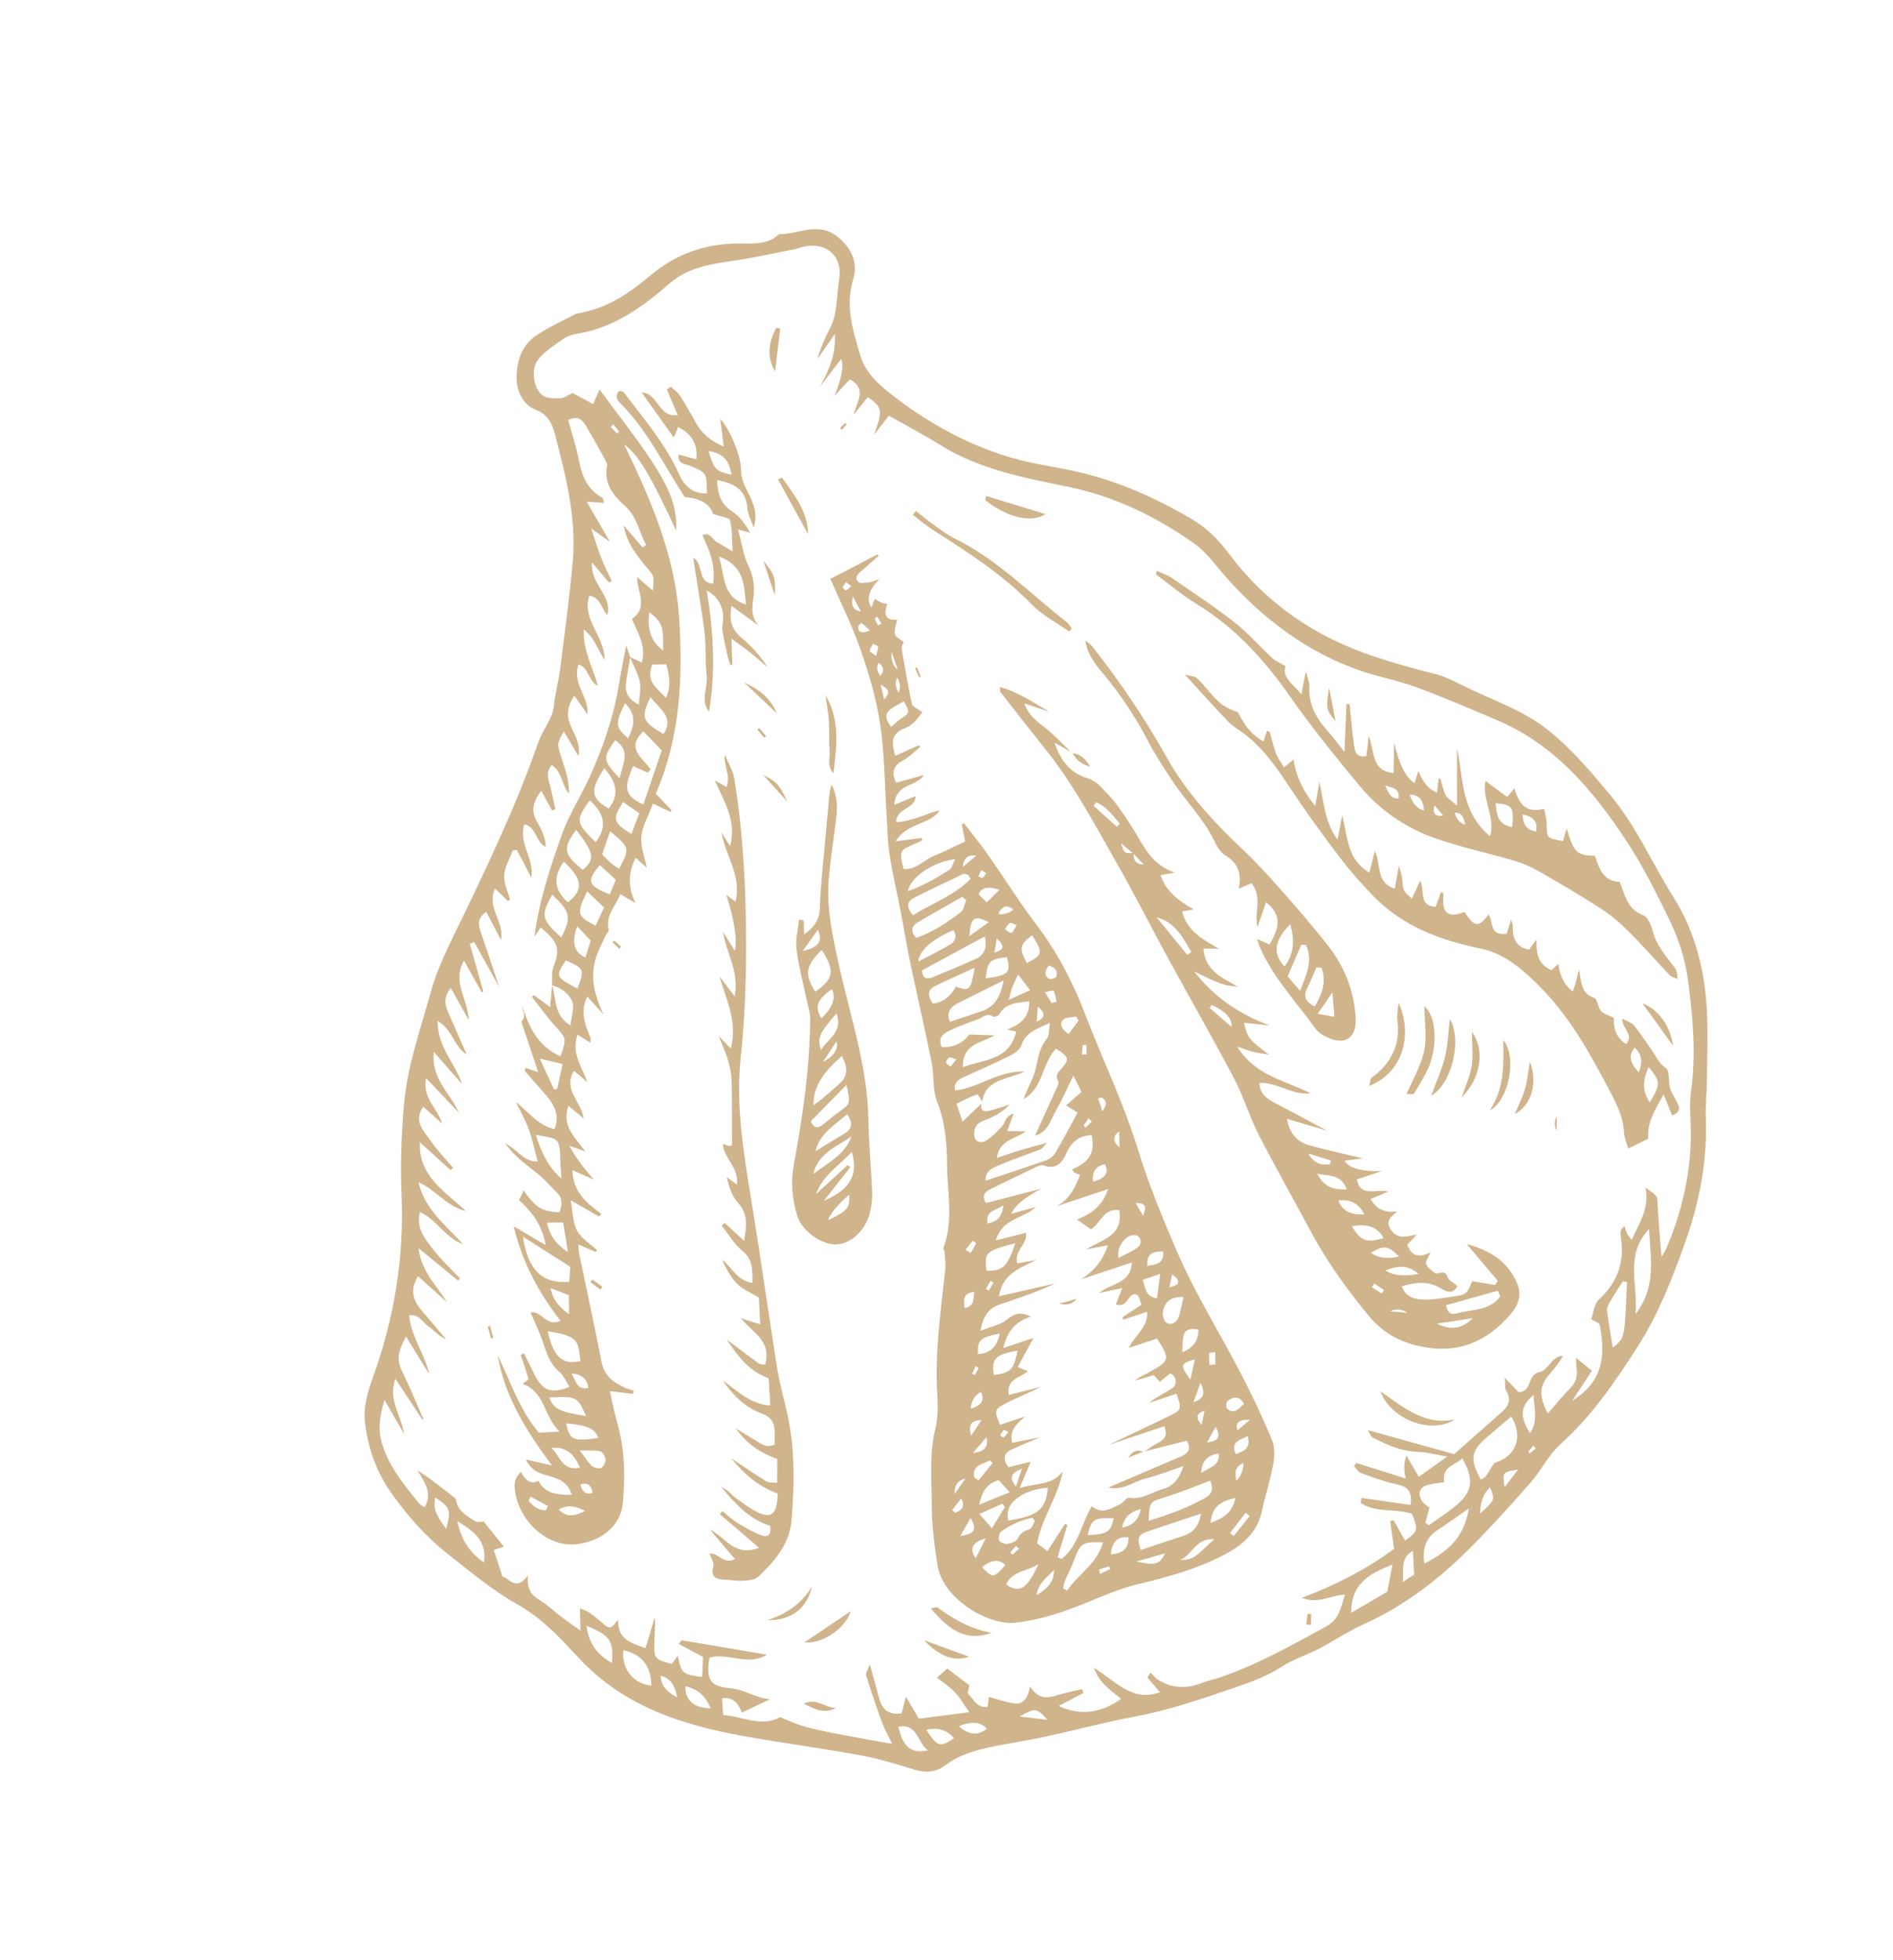 <svg width="229" height="237" viewBox="0 0 229 237" fill="none" xmlns="http://www.w3.org/2000/svg">
<path d="M206.489 130.719C206.523 128.118 206.604 125.513 206.517 122.914C206.342 117.772 205.2 112.845 202.435 108.456C199.864 104.375 197.958 99.918 194.812 96.139C192.487 93.348 190.174 90.6 187.352 88.327C184.211 85.797 180.348 84.586 176.799 82.804C175.765 82.285 174.702 81.753 173.59 81.482C171.081 80.872 168.619 80.166 166.162 79.345C159.008 76.96 153.147 72.934 148.615 66.876C147.465 65.339 146.008 63.859 144.376 62.886C140.022 60.29 135.395 58.213 130.42 57.06C127.818 56.456 125.141 56.139 122.582 55.404C117.325 53.896 112.584 51.34 108.241 47.996C106.424 46.597 104.708 45.182 104.049 42.916C103.182 39.937 102.224 36.989 103.211 33.774C103.84 31.724 102.987 29.973 101.304 28.615C99.01 26.767 96.606 28.316 94.252 28.309C92.831 29.65 91.027 29.426 89.32 29.44C85.345 29.473 81.879 30.658 78.765 33.23C76.333 35.24 73.798 37.245 69.689 37.938C68.551 38.544 66.635 39.395 64.906 40.531C63.064 41.739 62.451 43.794 62.5 45.846C62.536 47.345 63.275 48.93 64.781 49.524C66.226 50.093 66.784 51.158 67.109 52.409C68.432 57.526 69.785 62.664 69.282 68.019C68.877 72.329 68.302 76.623 67.757 80.92C67.57 82.399 67.143 83.851 67.002 85.332C66.848 86.959 65.707 88.106 65.194 89.557C64.163 92.474 63.042 95.364 61.824 98.209C60.126 102.173 58.284 106.073 56.416 109.963C54.824 113.28 53.026 116.586 52.065 120.1C50.854 124.53 49.267 128.882 48.866 133.559C48.55 137.232 48.426 140.888 48.579 144.546C48.897 152.106 47.675 159.394 45.131 166.489C44.493 168.271 43.922 170.069 44.153 171.996C44.529 175.138 45.563 178.041 47.419 180.626C49.36 183.33 51.496 185.788 54.169 187.881C56.907 190.024 59.54 192.26 62.594 193.972C63.966 194.742 65.25 195.729 66.421 196.786C67.861 198.083 69.138 199.562 70.495 200.952C75.816 206.401 82.658 208.582 89.877 209.881C94.57 210.726 99.303 211.344 103.992 212.203C106.26 212.618 108.49 213.285 110.696 213.974C112.084 214.408 113.331 214.207 114.403 213.397C116.147 212.082 118.159 211.569 120.216 211.145C122.271 210.722 124.352 210.423 126.403 209.979C130.077 209.182 133.715 208.208 137.408 207.513C141.623 206.718 145.641 205.311 149.671 203.933C151.507 203.305 153.371 202.586 154.987 201.546C156.614 200.497 158.446 199.986 160.097 199.053C161.733 198.129 163.333 197.113 165.038 196.341C169.979 194.107 174.176 190.85 177.956 187.045C180.451 184.533 182.829 181.9 185.165 179.239C186.447 177.779 187.323 175.915 188.746 174.637C192.57 171.208 195.397 167.043 198.128 162.783C200.605 158.922 202.253 154.684 203.8 150.378C205.585 145.407 206.56 140.35 206.355 135.061C206.298 133.618 206.47 132.167 206.489 130.719ZM53.972 184.865C53.235 183.705 52.255 182.739 52.66 181.056C54.494 182.289 54.579 182.547 53.972 184.865ZM58.547 188.904C56.799 187.709 55.827 186.212 55.317 183.915C57.394 185.164 58.914 186.296 58.547 188.904ZM74.018 201.049C72.308 200.099 71.249 198.796 70.939 196.555C73.812 197.714 74.272 198.416 74.018 201.049ZM78.79 203.781C76.631 203.599 75.15 201.752 75.411 199.511C77.702 200.029 78.783 201.479 78.79 203.781ZM81.911 205.227C80.817 204.616 79.987 203.943 79.921 202.628C80.992 202.807 81.656 203.674 81.911 205.227ZM85.957 206.543C83.906 206.498 82.882 205.545 82.914 203.887C84.359 204.165 85.373 205.05 85.957 206.543ZM108.68 208.773C111.049 208.313 110.948 210.742 112.276 211.635C110.201 212.037 109.228 211.227 108.68 208.773ZM112.057 209.14C113.42 208.804 114.54 209.144 115.415 210.158C113.703 211.29 113.434 211.219 112.057 209.14ZM115.983 208.712C117.527 208.073 118.66 208.173 119.383 209.011C118.267 209.892 117.225 209.769 115.983 208.712ZM123.335 207.528C125.252 206.468 125.395 206.48 126.715 207.931C125.692 207.809 124.671 207.688 123.335 207.528ZM167.817 192.447C166.451 193.246 165.049 194.064 163.451 195C163.448 191.435 165.682 190.253 168.453 189.158C168.224 190.342 168.032 191.341 167.817 192.447ZM171.077 190.367C170.677 190.627 170.174 190.956 169.673 191.283C169.896 189.97 169.255 188.474 170.914 187.499C170.973 188.53 171.02 189.362 171.078 190.369L171.077 190.367ZM172.302 189.039C172.06 187.331 172.403 185.972 173.891 184.997C175.079 184.22 176.233 183.388 177.686 182.382C177.149 185.546 175.645 187.354 172.302 189.039ZM176.26 181.917C175.191 182.827 173.994 183.589 172.857 184.416C172.714 184.312 172.568 184.208 172.425 184.104C172.575 183.545 172.727 182.988 172.921 182.271C172.707 182.088 172.25 181.846 172.018 181.466C171.433 180.504 171.741 179.784 172.816 179.51C173.431 179.353 174.074 179.302 174.7 179.203C174.401 177.303 175.998 177.149 176.908 176.332C178.31 178.81 178.152 180.307 176.26 181.917ZM179.059 182.978C179.046 181.643 179.442 180.591 180.248 179.822C180.878 181.336 180.874 181.348 179.059 182.978ZM182.016 179.806C181.741 177.991 181.764 177.955 183.651 177.674C183.133 178.348 182.617 179.022 182.016 179.806ZM180.962 176.809C180.664 176.907 180.479 177.376 180.258 177.686C180.055 177.972 179.9 178.297 179.674 178.562C179.546 178.712 179.314 178.775 179.13 178.876C177.771 176.438 177.94 175.386 179.922 173.723C180.853 172.942 181.776 172.153 182.83 171.262C184.301 173.737 183.387 176.021 180.962 176.809ZM185.055 175.733C184.993 175.659 184.866 175.534 184.878 175.518C185.074 175.264 185.286 175.026 185.496 174.782C185.596 174.891 185.695 175 185.795 175.109C185.548 175.317 185.302 175.524 185.055 175.733ZM185.095 173.281C183.825 171.238 183.891 170.039 185.519 168.652C185.612 170.395 186.067 171.854 185.095 173.281ZM196.353 161.34C196.199 161.942 195.777 162.475 195.094 162.905C194.856 161.423 194.579 159.947 194.408 158.458C194.366 158.086 194.616 157.647 194.822 157.291C195.289 156.487 195.81 155.715 196.308 154.93C196.479 154.954 196.652 154.976 196.823 155C196.765 156.272 196.729 157.546 196.646 158.816C196.592 159.662 196.559 160.526 196.351 161.341L196.353 161.34ZM197.859 158.874C198.168 155.23 196.496 151.78 199.499 148.583C199.649 152.177 200.429 155.515 197.859 158.874ZM204.545 137.002C204.553 141.848 203.474 146.462 201.596 150.908C201.486 151.165 201.319 151.398 200.992 151.963C200.814 149.626 200.621 147.636 200.527 145.643C200.478 144.611 200.558 144.608 199.054 143.593C199.568 146.013 198.358 147.791 197.383 149.909C197.112 149.543 196.936 149.363 196.831 149.147C196.708 148.899 196.647 148.622 196.518 148.235C196.312 148.473 196.113 148.601 196.08 148.761C196.025 149.035 196.044 149.334 196.086 149.614C196.554 152.621 195.649 155.079 193.391 157.157C192.84 157.664 192.779 158.706 192.494 159.499C192.859 159.737 193.475 159.921 193.531 160.211C194.246 163.959 193.922 167.052 190.191 169.353C190.989 168.141 191.788 166.928 192.579 165.727C191.945 165.209 191.412 164.774 190.654 164.154C190.682 164.726 190.674 165.098 190.723 165.461C190.847 166.376 190.649 167.134 189.962 167.828C189.012 168.787 188.165 169.849 187.242 170.904C186.125 168.729 186.204 167.569 187.47 166.115C188.061 165.435 188.631 164.736 189.075 163.919C187.638 163.971 187.328 165.692 186.246 165.887C184.711 166.163 185.388 168.273 183.708 168.324C183.322 167.919 182.856 167.432 182.037 166.573C182.111 167.415 182.026 167.847 182.196 168.117C182.822 169.112 182.557 169.92 181.773 170.624C179.839 172.359 177.88 174.069 175.906 175.811C172.392 174.831 169.023 173.891 165.474 172.902C165.687 173.241 165.802 173.672 166.067 173.805C167.811 174.692 169.578 175.499 171.611 175.542C172.585 175.562 173.553 175.847 175.073 176.104C173.661 177.108 172.71 177.782 171.637 178.547C171.095 177.615 170.647 176.846 170.142 175.982C169.83 176.744 169.799 177.667 170.05 178.75C167.949 178.092 166.009 177.484 164.071 176.876C163.978 177.004 163.887 177.132 163.795 177.258C164.069 177.545 164.293 177.972 164.626 178.092C166.056 178.609 167.494 179.147 168.974 179.46C170.288 179.738 170.884 180.338 170.639 181.95C168.664 181.667 166.685 181.383 164.706 181.099C164.671 181.305 164.636 181.512 164.603 181.717C166.462 182.951 168.803 182.335 170.805 183.02C171.584 184.959 171.542 185.141 169.982 186.267C169.511 185.435 169.047 184.612 168.58 183.791C168.447 183.83 168.313 183.869 168.179 183.909C168.327 184.982 168.475 186.056 168.642 187.263C165.321 189.71 161.701 191.579 157.49 193.181C159.539 193.976 160.942 192.837 162.69 192.804C162.212 194.31 162.045 195.752 160.45 196.629C156.268 198.926 152.109 201.253 147.574 202.806C146.83 203.062 146.044 203.21 145.312 203.498C143.502 204.211 141.766 204.127 140.111 203.095C139.757 202.874 139.489 202.516 139.18 202.221C139.052 202.417 138.926 202.612 138.798 202.808C139.278 203.368 139.758 203.93 140.327 204.594C136.971 205.824 134.995 203.281 132.328 201.636C133.042 203.605 134.453 204.39 135.616 205.395C133.186 207.132 130.693 207.473 128.061 206.261C129.188 205.669 130.122 205.178 131.057 204.686C131.009 204.532 130.962 204.379 130.915 204.224C129.977 204.444 129.025 204.61 128.107 204.894C126.87 205.278 125.684 205.593 124.599 203.893C124.34 205.379 123.746 206.132 122.588 205.942C121.648 205.789 120.734 205.455 119.626 205.152C119.591 205.435 119.538 205.854 119.473 206.372C118.245 206.557 117.801 205.468 117.144 204.825C116.98 204.665 117.232 204.082 117.281 203.769C116.462 203.149 115.592 202.488 114.582 201.725C114.261 202.016 113.863 202.374 113.358 202.83C114.163 203.48 114.932 203.983 115.548 204.631C116.127 205.242 116.545 206.006 117.249 207.01C115.033 207.295 113.11 207.542 111.158 207.794C110.68 206.979 110.255 206.257 109.594 205.133C109.35 206.074 109.212 206.61 109.075 207.138C107.61 207.392 106.732 206.763 106.357 205.351C106.03 204.115 105.684 202.886 105.228 201.225C104.976 201.911 104.689 202.283 104.77 202.54C105.374 204.468 106.025 206.382 106.713 208.282C106.979 209.017 107.378 209.702 107.922 210.838C105.527 210.405 103.516 210.062 101.515 209.673C100.096 209.398 98.674 209.116 97.281 208.728C96.287 208.452 95.345 207.991 94.357 207.605C92.137 208.863 89.874 207.511 87.484 207.358C87.428 206.546 87.386 205.937 87.344 205.338C88.897 205.108 89.407 206.222 89.745 207.056C90.977 206.474 91.953 206.012 93.172 205.435C91.371 205.307 90.06 204.25 88.354 204.113C85.879 203.913 85.402 203.069 85.824 200.411C88.083 199.776 90.503 201.489 92.766 200.054C89.293 199.463 85.883 198.882 82.471 198.319C82.404 198.308 82.303 198.523 82.116 198.763C83.051 199.262 83.966 199.75 85.052 200.331C85.019 201.066 84.979 201.903 84.94 202.754C82.513 202.415 82.452 202.361 81.986 200.172C81.711 200.56 81.49 200.87 81.271 201.181C79.17 200.611 79.094 200.529 79.158 198.476C79.188 197.503 79.286 196.533 79.212 195.527C78.85 196.739 78.487 197.95 78.091 199.273C76.381 198.636 74.693 198.253 74.786 195.857C74.255 196.384 73.956 197.146 73.211 196.506C72.606 195.989 71.995 195.472 71.35 195.005C71.038 194.779 70.64 194.668 70.153 194.446C70.177 195.317 70.195 195.978 70.226 197.15C69.275 196.472 68.656 196.055 68.063 195.603C67.144 194.901 66.299 194.085 65.319 193.484C64.296 192.856 63.671 192.104 63.882 190.454C62.407 192.5 61.562 190.756 60.792 190.596C60.392 189.396 60.077 188.452 59.725 187.402C60.07 187.287 60.491 187.146 60.956 186.992C60.117 185.949 59.34 184.983 58.522 183.968C58.274 183.958 57.716 184.106 57.413 183.893C56.493 183.239 55.37 182.709 55.173 181.388C55.164 181.317 55.161 181.219 55.116 181.183C53.638 180.006 52.156 178.834 50.51 177.765C51.257 179.143 52.401 180.37 51.387 182.219C51.169 182.088 50.901 182.003 50.754 181.822C48.971 179.634 47.158 177.481 46.266 174.707C45.711 172.976 45.855 171.359 46.517 169.261C47.427 170.841 48.148 172.089 48.866 173.337C48.549 171.097 46.884 169.229 47.838 166.706C48.927 168.354 50.015 170.003 51.104 171.651C51.144 171.621 51.182 171.589 51.22 171.559C50.351 169.597 49.539 167.604 48.59 165.681C47.881 164.246 48.309 163.069 49.118 161.594C50.136 163.247 51.032 164.704 51.931 166.162C51.407 163.708 49.748 161.68 49.484 159.012C50.736 158.864 51.156 159.921 51.866 160.395C52.567 160.863 53.111 161.565 53.98 161.939C53.025 160.816 52.081 159.684 51.113 158.574C50.051 157.353 49.474 156.065 50.568 154.306C51.743 155.358 52.895 156.386 54.044 157.414C52.869 155.437 51.013 153.867 50.628 150.901C52.485 152.425 53.948 153.626 55.41 154.826C55.492 154.742 55.572 154.658 55.654 154.573C54.554 153.4 53.347 152.306 52.38 151.032C51.443 149.798 50.304 148.542 50.794 146.542C52.865 147.461 53.887 149.695 56.012 150.412C53.928 148.129 51.364 146.212 50.64 142.961C52.715 143.816 53.986 145.85 56.37 146.432C53.81 144.015 50.616 142.232 50.792 138.098C52.033 139.225 53.273 140.349 54.514 141.476C54.613 141.382 54.711 141.287 54.808 141.194C53.889 140.102 52.878 139.073 52.078 137.9C51.285 136.736 49.968 135.585 51.2 133.803C52.005 134.522 52.739 135.174 53.473 135.828C52.98 134.014 51.07 132.832 51.532 130.345C52.999 131.885 54.262 133.213 55.526 134.541C54.424 132.125 52.104 130.365 52.489 127.187C53.62 128.482 54.751 129.774 55.882 131.069C55.096 128.55 52.901 126.629 52.944 123.432C54.765 124.511 54.913 126.55 56.461 127.501C55.703 125.78 54.969 124.133 54.251 122.48C53.838 121.532 53.583 120.578 54.541 119.465C55.243 120.717 55.881 121.852 56.724 123.351C56.552 120.675 54.665 118.652 56.133 116.141C56.844 117.412 57.555 118.685 58.266 119.956C58.334 119.933 58.403 119.91 58.469 119.885C57.922 117.959 57.375 116.032 56.829 114.108C57.006 114.034 57.184 113.961 57.361 113.888C58.305 115.582 59.247 117.279 60.38 119.315C59.578 116.913 58.925 114.892 58.225 112.889C57.907 111.981 57.595 111.116 58.822 110.234C59.403 111.344 59.949 112.384 60.603 113.635C61.057 111.436 58.808 109.746 59.881 107.426C60.491 108.012 60.959 108.463 61.427 108.912C61.522 108.88 61.616 108.848 61.711 108.816C61.45 107.821 60.939 106.813 60.993 105.838C61.05 104.82 61.654 103.833 62.019 102.835C62.182 102.808 62.346 102.782 62.509 102.757C62.784 103.265 63.064 103.771 63.332 104.284C63.632 104.856 63.92 105.433 64.261 106.102C64.705 103.831 62.666 101.981 63.432 99.653C64.943 100.036 64.745 101.745 66.025 102.409C65.992 101.196 65.474 100.23 64.973 99.371C64.181 98.014 64.491 96.936 65.474 95.592C65.962 96.486 66.37 97.234 66.777 97.98C66.913 97.937 67.047 97.896 67.183 97.853C66.995 96.984 66.815 96.114 66.615 95.247C66.411 94.353 65.915 93.454 66.74 92.498C68.029 93.322 67.925 94.894 68.818 95.949C68.916 94.285 68.244 92.756 67.784 91.196C67.403 89.904 67.376 89.913 68.204 88.428C68.802 89.432 69.338 90.329 69.985 91.415C70.268 89.85 69.425 88.756 68.981 87.609C68.513 86.401 68.641 85.391 69.467 84.103C70.077 84.966 70.581 85.68 71.048 86.344C71.309 84.302 69.155 82.643 69.995 80.318C71.276 80.779 71.156 82.339 72.324 82.919C71.747 80.728 70.523 78.778 70.612 76.104C71.939 77.107 72.221 78.398 73.15 79.788C73.089 76.763 70.33 74.878 71.299 72.007C72.677 72.282 72.755 73.582 73.459 74.37C74.109 72.002 71.405 70.676 71.606 67.988C72.462 68.998 73.06 69.705 73.657 70.414C73.775 70.362 73.893 70.311 74.01 70.259C73.569 69.295 73.085 68.347 72.695 67.362C72.307 66.381 72.014 65.361 71.527 63.901C72.438 64.554 72.97 64.934 73.794 65.525C72.804 63.812 71.996 62.416 70.974 60.648C71.963 60.721 72.469 60.758 73.079 60.802C72.983 60.518 72.977 60.237 72.855 60.169C71.108 59.206 70.414 57.637 70.057 55.76C69.737 54.084 69.188 52.452 68.737 50.789C69.996 50.14 70.519 50.866 70.967 51.625C71.771 52.983 72.531 54.364 73.296 55.746C73.391 55.917 73.475 56.152 73.437 56.33C72.986 58.474 74.27 59.992 75.613 61.181C77.145 62.54 77.268 64.357 78.186 65.885C78.037 65.986 77.89 66.088 77.74 66.19C76.977 65.299 76.214 64.411 75.451 63.521C75.802 65.662 77.079 67.229 78.377 68.777C79.119 69.661 79.147 69.638 78.976 71.4C78.396 70.903 77.878 70.458 77.082 69.773C77.072 71.62 78.496 73.404 76.454 74.825C77.002 76.339 78.234 77.936 77.644 80.105C77.155 79.877 76.693 79.662 76.231 79.449C76.112 79.118 76.001 78.786 75.753 78.039C75.412 79.85 75.124 81.217 74.903 82.596C74.272 86.536 72.996 90.275 71.352 93.889C70.26 96.285 68.798 98.538 67.928 101.007C66.531 104.968 65.2 108.977 64.654 113.236C64.903 112.874 65.153 112.511 65.406 112.142C67.562 113.881 67.778 114.747 66.951 116.897C66.692 117.57 66.829 118.393 66.784 119.15C68.015 119.368 69.347 120.611 69.337 121.643C69.329 122.324 69.149 123.002 68.999 123.976C66.946 122.711 67.324 120.731 66.786 119.172C66.714 119.939 66.643 120.708 66.545 121.746C65.746 121.161 65.166 120.737 64.585 120.311C64.509 120.383 64.431 120.453 64.355 120.525C65.281 121.704 66.147 122.935 67.148 124.047C68.515 125.566 68.559 125.526 67.812 127.706C65.233 126.598 64.058 124.432 63.145 121.547C63.288 122.286 63.436 122.621 63.39 122.929C63.346 123.23 63.108 123.504 63.08 123.556C63.757 125.585 64.387 127.47 65.11 129.634C64.426 129.398 64.001 129.253 63.568 129.102C63.541 129.28 63.46 129.46 63.512 129.522C64.316 130.451 65.153 131.351 65.952 132.285C66.962 133.465 67.781 134.711 67.075 136.517C65.035 136.041 63.925 134.428 62.404 133.215C62.932 134.318 63.546 135.388 63.964 136.529C64.408 137.742 64.667 139.025 65.047 140.428C63.348 140.48 62.668 139.027 61.096 138.222C62.371 139.975 63.801 140.887 65.098 141.949C65.924 142.626 66.635 143.447 67.391 144.208C68.12 144.938 67.975 145.743 67.694 146.569C65.423 146.475 64.819 145.966 63.331 143.925C63.248 144.132 63.197 144.287 63.127 144.431C63.032 144.622 62.921 144.804 62.765 145.083C64.29 146.424 65.523 147.975 66.026 150.552C64.562 149.687 63.437 149.023 62.14 148.256C63.16 152.548 65.114 156.22 67.795 159.679C66.122 160.523 65.532 158.426 64.181 158.672C64.7 159.902 65.26 161.031 65.658 162.217C66.114 163.578 66.523 164.903 67.692 165.894C68.216 166.337 68.495 167.069 68.895 167.683C66.65 168.526 65.693 168.189 64.686 166.235C64.243 165.375 63.824 164.501 63.393 163.634C63.26 163.694 63.127 163.754 62.994 163.815C63.316 164.78 63.659 165.738 63.929 166.717C63.958 166.821 63.546 167.044 63.209 167.318C65.991 168.276 65.726 171.234 67.681 173.078C66.569 173.145 65.878 173.185 65.191 173.225C62.834 170.447 61.763 167.032 60.215 163.866C61.039 168.772 63.567 172.867 66.759 177.171C65.558 176.9 64.757 176.718 63.618 176.461C64.338 177.968 65.501 178.193 66.542 178.492C67.697 178.826 68.715 179.238 69.175 180.733C67.506 180.701 65.988 180.689 65.136 179.028C64.322 179.473 63.619 179.118 63.027 177.964C62.436 178.489 62.199 179.124 62.254 179.836C62.497 182.947 64.822 185.844 67.862 186.596C70.339 187.209 74.919 185.789 75.329 181.804C75.683 178.369 75.561 175.036 74.591 171.723C74.267 170.62 74.072 169.481 73.78 168.19C74.833 168.319 75.696 168.425 76.56 168.531C76.592 168.4 76.622 168.27 76.654 168.139C76.336 168.035 76.006 167.955 75.702 167.821C74.271 167.193 73.105 166.392 72.77 164.659C71.918 160.261 70.957 155.885 70.047 151.498C69.994 151.242 70.006 150.972 69.97 150.451C70.817 150.824 71.437 151.098 72.06 151.371C72.12 151.299 72.18 151.227 72.24 151.156C71.41 150.387 70.34 149.752 69.818 148.815C69.296 147.875 69.321 146.631 69.029 145.119C70.419 145.912 71.452 146.5 72.485 147.089C72.571 146.98 72.657 146.871 72.744 146.762C71.01 145.468 69.306 144.155 69.246 141.477C70.267 141.927 71.065 142.278 71.865 142.631C70.791 141.431 69.832 140.249 68.859 138.513C69.731 138.826 70.149 138.976 70.812 139.216C69.54 137.476 67.912 136.133 68.761 133.687C69.382 134.206 69.897 134.64 70.599 135.229C70.37 133.193 68.025 131.754 69.444 129.465C70.01 129.949 70.522 130.388 71.033 130.826C70.421 128.963 69.065 127.38 69.871 125.092C70.415 125.436 70.863 125.717 71.411 126.063C71.418 125.812 71.483 125.604 71.42 125.447C70.79 123.9 70.123 122.36 71.046 120.49C71.632 121.134 72.139 121.692 73.001 122.641C71.761 120.016 71.343 117.747 72.229 115.41C72.531 114.617 72.916 113.852 73.276 113.081C73.38 112.857 73.688 112.615 73.644 112.453C73.174 110.729 74.449 109.621 75.039 108.106C75.639 108.456 76.151 108.753 76.878 109.176C75.956 107.326 75.964 105.504 76.903 103.71C77.386 104.14 77.846 104.548 78.245 104.905C78.001 103.665 77.466 102.375 77.585 101.148C77.712 99.84 78.459 98.591 78.991 97.163C79.768 97.531 80.438 97.851 81.11 98.17C81.155 98.1 81.198 98.034 81.242 97.964C80.671 97.365 80.1 96.763 79.334 95.958C82.29 89.146 82.645 81.909 82.146 74.563C81.643 67.129 78.752 60.453 75.499 53.723C77.273 55.059 78.604 57.291 81.801 64.152C81.881 61.347 81.173 59.206 78.501 55.24C76.697 52.562 74.683 50.023 72.53 47.103C72.172 47.911 71.974 48.354 71.752 48.851C70.962 48.43 70.145 47.992 69.244 47.51C68.783 47.721 68.273 48.139 67.753 48.151C66.78 48.174 65.718 48.268 65.075 47.173C64.432 46.079 64.321 44.31 65.236 43.299C66.085 42.362 67.182 41.634 68.237 40.91C68.697 40.595 69.308 40.442 69.871 40.346C74.269 39.606 77.724 37.137 80.964 34.298C83.286 32.265 86.139 31.906 89.017 31.479C91.435 31.12 93.825 30.573 96.228 30.106C96.44 30.064 96.644 29.984 96.853 29.923C99.773 29.065 102.018 30.838 101.509 33.832C101.181 35.767 101.361 37.81 100.432 39.639C99.826 40.831 99.26 42.045 98.891 43.391C99.589 42.387 100.288 41.384 100.986 40.38C101.157 42.821 100.267 44.798 99.176 46.769C100.034 45.648 100.892 44.528 101.749 43.412C102.115 44.139 101.847 45.631 100.945 47.889C101.524 47.256 101.785 46.965 102.05 46.676C102.291 46.413 102.539 46.155 102.813 45.86C104.993 47.101 103.569 48.609 103.296 50.116C103.86 49.414 104.422 48.714 104.981 48.016C106.757 49.281 106.814 49.543 105.746 52.553C106.519 51.56 107.007 50.932 107.529 50.261C109.644 51.459 111.735 52.554 113.733 53.796C118.521 56.772 123.927 57.768 129.317 58.878C134.858 60.019 139.86 62.464 144.437 65.696C146.046 66.833 147.231 68.582 148.578 70.077C152.951 74.925 158.055 78.744 164.231 80.973C166.539 81.805 168.994 82.224 171.295 83.071C174.616 84.291 177.87 85.7 181.131 87.083C188.181 90.076 192.826 95.699 196.874 101.859C198.77 104.746 200.311 107.879 201.845 110.984C203.064 113.451 203.901 116.067 204.252 118.839C204.81 123.235 205.181 127.609 204.558 132.041C204.328 133.67 204.544 135.361 204.548 137.021L204.545 137.002ZM69.849 119.528C67.188 118.109 67.166 118.049 68.448 116.115C70.667 117.088 70.725 117.218 69.849 119.528ZM66.805 108.176C69 110.216 69.153 110.874 67.902 113.337C65.495 111.192 65.393 110.656 66.805 108.176ZM69.83 111.997C70.472 112.678 70.941 113.178 71.456 113.723C71.237 114.432 71.032 115.091 70.824 115.762C69.439 115.161 69.107 113.906 69.83 111.997ZM68.696 109.089C66.998 107.602 66.887 105.962 68.22 104.181C70.491 106.291 70.617 107.599 68.696 109.089ZM71.03 107.772C71.786 108.49 72.399 109.068 73.076 109.712C72.716 110.489 72.387 111.199 72.059 111.91C69.786 110.776 69.704 110.505 71.03 107.772ZM69.699 100.32C71.618 102.842 72.219 103.833 70.483 105.161C68.169 103.257 68.041 102.589 69.699 100.32ZM72.567 104.601C73.182 105.164 73.799 105.726 74.503 106.37C74.24 106.992 73.999 107.561 73.762 108.123C71.131 107.128 70.908 106.496 72.569 104.6L72.567 104.601ZM71.337 96.762C73.18 98.358 73.452 100.054 72.055 101.821C69.637 99.435 69.609 99.211 71.337 96.762ZM72.843 103.297C73.15 102.41 73.462 101.508 73.807 100.509C76.201 102.482 76.212 102.536 74.894 105.05C74.546 104.806 74.195 104.591 73.885 104.329C73.561 104.052 73.276 103.73 72.843 103.295L72.843 103.297ZM73.637 97.757C71.457 96.495 71.341 95.58 73.108 92.877C74.527 94.504 75.005 96.047 73.637 97.757ZM75.365 96.965C75.985 97.394 76.609 97.825 77.339 98.33C77.042 99.109 76.72 99.958 76.387 100.832C74.149 99.443 74.055 99.059 75.367 96.962L75.365 96.965ZM74.423 89.493C76.336 90.748 75.341 92.312 74.95 94.094C72.903 91.879 72.888 91.64 74.423 89.493ZM76.599 92.623C77.184 92.888 77.771 93.155 78.36 93.422C78.477 93.29 78.591 93.16 78.708 93.028C77.779 91.644 75.639 90.49 77.824 88.427C78.552 89.179 79.285 89.932 80.055 90.727C79.305 92.933 78.57 95.091 77.829 97.264C75.276 96.146 75.599 94.927 76.599 92.623ZM75.614 85.013C77.069 86.473 76.71 87.806 75.985 89.253C74.439 87.944 74.397 87.473 75.614 85.013ZM76.23 79.503C76.641 80.471 77.165 81.412 77.394 82.42C77.574 83.207 77.352 84.089 77.294 85.201C75.888 84.487 75.564 83.588 75.737 82.439C75.884 81.457 76.063 80.482 76.228 79.504L76.23 79.503ZM78.687 84.284C79.775 85.726 81.628 86.677 80.261 88.758C77.697 87.242 77.498 86.743 78.687 84.284ZM78.907 80.356C79.514 80.339 80.054 80.323 80.6 80.308C80.937 81.599 81.24 82.889 80.565 84.373C79.441 83.187 78.076 82.342 78.907 80.356ZM78.563 74.022C80.136 75.276 80.29 75.71 80.206 78.639C78.608 77.436 78.277 75.878 78.563 74.022ZM68.059 128.638C67.842 129.631 67.625 130.63 67.407 131.63C67.278 131.659 67.15 131.69 67.021 131.719C66.499 130.589 65.977 129.461 65.295 127.986C66.416 128.25 67.132 128.42 68.058 128.641L68.059 128.638ZM67.782 140.236C67.791 140.993 67.874 141.747 67.922 142.503C66.251 141.025 65.429 139.203 64.817 137.187C67.308 137.747 67.748 137.266 67.781 140.234L67.782 140.236ZM68.482 172.082C71.062 172.312 72.047 172.762 72.36 173.852C69.261 174.285 68.947 174.143 68.482 172.082ZM73.247 176.446C73.27 176.79 73.013 177.33 72.729 177.467C72.445 177.602 71.87 177.463 71.605 177.232C71.15 176.836 70.837 176.277 70.145 175.369C71.289 175.397 71.984 175.314 72.617 175.475C72.906 175.549 73.226 176.094 73.249 176.445L73.247 176.446ZM66.678 175.051C68.52 174.866 69.461 175.848 70.173 177.444C67.924 177.908 67.73 175.899 66.678 175.051ZM70.776 182.683C69.763 183.152 68.725 183.656 67.596 182.508C68.778 181.797 69.773 182.17 70.776 182.683ZM66.451 168.964C69.74 168.785 69.844 168.838 70.89 171.201C67.734 170.73 66.956 170.338 66.451 168.964ZM70.205 179.499C71.032 179.194 71.527 179.526 71.689 180.494C70.76 180.787 70.438 180.228 70.205 179.499ZM69.13 166.056C70.371 166.139 71.053 166.725 71.174 167.813C69.737 168.085 69.68 166.929 69.13 166.056ZM66.265 160.945C70.128 161.549 69.906 162.178 70.213 164.548C68.051 165.074 66.927 164.048 66.265 160.945ZM66.606 155.728C67.473 156.07 68.112 156.322 68.812 156.599C68.821 157.325 68.828 157.953 68.838 158.9C67.667 158.019 66.896 157.243 66.604 155.729L66.606 155.728ZM63.268 149.519C65.213 150.757 66.991 151.889 68.989 153.159C68.945 153.766 68.902 154.383 68.861 154.975C65.61 155.248 63.862 153.575 63.268 149.519ZM66.166 147.814C66.927 147.81 67.414 147.807 68.123 147.803C68.298 148.88 68.475 149.957 68.707 151.393C67.217 150.392 66.501 149.363 66.164 147.815L66.166 147.814ZM66.297 182.087C66.213 182.251 66.129 182.415 66.045 182.579C65.138 182.659 64.525 182.107 63.948 181.479C64.026 181.302 64.104 181.126 64.182 180.95C64.886 181.329 65.592 181.707 66.297 182.085L66.297 182.087ZM73.879 51.633C73.989 51.525 74.097 51.419 74.207 51.311C74.433 51.602 74.659 51.892 74.886 52.183C74.802 52.256 74.718 52.33 74.633 52.403C74.383 52.146 74.131 51.889 73.88 51.63L73.879 51.633Z" fill="#D0B48C"/>
<path d="M142.435 151.443C140.673 147.375 138.976 143.245 137.653 138.953C135.932 133.374 133.361 128.06 131.26 122.592C129.796 118.78 127.964 115.218 125.486 111.949C123.355 109.137 121.48 106.13 119.45 103.241C118.555 101.965 117.552 100.762 116.6 99.525C116.517 99.571 116.433 99.618 116.35 99.665C116.482 100.338 116.614 101.011 116.755 101.736C115.456 102.342 114.239 102.97 112.975 103.483C111.745 103.983 110.802 105.196 109.304 105.06C108.753 102.939 108.829 102.778 110.628 102.042C110.954 101.909 111.268 101.743 111.59 101.593C111.553 101.499 111.514 101.403 111.474 101.309C110.59 101.425 109.708 101.539 108.338 101.718C109.767 99.407 112.505 99.747 113.695 97.96C111.983 98.363 110.402 99.311 108.386 99.397C108.489 97.607 110.798 97.812 110.748 96.252C110.004 96.557 109.257 96.864 108.194 97.299C108.316 94.668 110.895 95.147 111.77 93.703C110.551 94.038 109.473 94.335 108.401 94.632C107.813 93.344 108.073 92.586 109.182 91.977C109.966 91.546 110.616 90.869 111.325 90.303C111.263 90.239 111.2 90.175 111.139 90.111C110.205 90.525 109.269 90.939 108.301 91.368C107.752 89.504 107.939 88.653 109.526 88.007C110.702 87.528 111.108 86.66 111.586 86.091C111.064 85.714 110.406 85.491 110.328 85.137C109.832 82.901 109.447 80.637 109.077 78.374C109.03 78.087 109.294 77.752 109.333 77.647C108.894 77.272 108.309 77.013 108.249 76.663C108.154 76.118 108.416 75.51 108.526 74.93C106.963 75.029 106.938 74.163 107.346 73.004C107.127 72.972 106.904 72.983 106.717 72.905C106.406 72.774 106.12 72.587 105.823 72.425C105.695 72.743 105.575 73.037 105.414 73.438C104.772 72.448 105.098 71.304 106.393 70.004C105.765 70.213 105.455 70.377 105.131 70.41C104.687 70.457 104.04 70.586 103.819 70.355C103.253 69.761 103.859 69.34 104.295 68.958C104.964 68.369 105.634 67.783 106.303 67.195C106.247 67.141 106.191 67.09 106.136 67.035C104.266 68.006 102.397 68.979 100.452 69.988C101.737 72.959 103.135 75.737 104.141 78.649C105.151 81.574 106.043 84.594 106.489 87.644C107.022 91.274 107.023 94.983 107.261 98.657C107.363 100.226 107.378 101.812 107.621 103.363C107.985 105.683 108.524 107.975 108.97 110.283C109.367 112.34 109.699 114.41 110.13 116.46C110.972 120.48 111.905 124.482 112.716 128.509C113.026 130.046 112.793 131.755 113.354 133.167C114.344 135.651 114.547 138.218 114.566 140.775C114.592 144.122 115.379 147.528 114.139 150.832C114.077 150.993 114.262 151.231 114.273 151.439C114.316 152.142 114.42 152.857 114.344 153.549C113.796 158.579 113.065 163.591 113.388 168.682C113.474 170.043 113.461 171.473 113.142 172.784C112.389 175.874 112.721 178.989 112.718 182.085C112.716 184.447 113.05 186.821 113.398 189.167C114.023 193.413 119.677 196.516 122.735 196.198C125.931 195.866 128.904 194.816 131.848 193.601C133.71 192.832 135.593 192.04 137.542 191.564C141.137 190.688 144.682 189.759 147.997 188.031C150.285 186.838 152.078 185.352 152.654 182.69C153.065 180.785 153.681 178.923 154.028 177.009C154.199 176.066 154.228 174.94 153.871 174.084C152.733 171.352 151.463 168.665 150.098 166.036C147.566 161.157 144.618 156.468 142.442 151.44L142.435 151.443ZM106.124 74.577C106.294 74.841 106.463 75.106 106.633 75.371C106.496 75.455 106.356 75.54 106.218 75.622C106.078 75.352 105.927 75.086 105.815 74.802C105.803 74.772 106.016 74.653 106.123 74.575L106.124 74.577ZM107.868 78.801C108.171 79.709 108.33 80.187 108.593 80.976C108 80.484 107.758 79.759 107.868 78.801ZM108.529 81.901C108.905 82.546 108.964 83.165 108.706 83.755C108.33 83.137 108.271 82.519 108.529 81.901ZM106.213 78.188C106.248 78.486 106.1 78.806 105.982 79.306C105.591 79.007 105.209 78.842 105.214 78.691C105.226 78.407 105.459 78.132 105.6 77.852C105.814 77.962 106.197 78.054 106.211 78.187L106.213 78.188ZM106.522 81.713C106.103 81.251 106.013 80.726 106.253 80.138C106.963 80.589 106.975 81.087 106.522 81.713ZM101.947 71.006C102.007 70.779 102.209 70.588 102.354 70.383C102.514 70.503 102.673 70.623 102.969 70.843C102.728 71.068 102.572 71.29 102.359 71.374C102.276 71.407 101.924 71.094 101.947 71.006ZM104.14 73.916C103.229 73.796 102.906 73.194 103.17 72.111C103.566 72.849 103.811 73.304 104.14 73.916ZM103.838 75.705C103.857 75.556 104.214 75.303 104.238 75.322C104.588 75.601 104.908 75.919 105.237 76.228C104.218 76.629 103.742 76.465 103.84 75.706L103.838 75.705ZM106.546 82.797C107.631 83.331 107.691 83.808 106.947 84.551C106.842 84.089 106.735 83.627 106.546 82.797ZM107.616 85.849C108.107 85.41 108.752 85.141 109.329 84.797C110.107 86.165 110.097 86.152 108.914 86.949C108.527 87.21 108.194 87.548 107.808 87.875C107.237 87.137 106.931 86.46 107.614 85.85L107.616 85.849ZM132.227 142.865C132.098 141.712 132.496 140.999 133.651 140.761C134.206 141.764 133.732 142.466 132.227 142.865ZM131.357 136.319C131.266 136.242 131.173 136.166 131.082 136.089C131.285 135.794 131.485 135.501 131.687 135.207C131.818 135.336 131.949 135.463 132.08 135.592C131.838 135.834 131.599 136.077 131.357 136.319ZM137.644 149.442C138.162 149.836 138.098 150.506 137.531 150.889C136.896 151.321 136.178 151.63 135.285 152.102C135.148 150.871 135.694 150.158 136.345 149.6C136.635 149.351 137.384 149.243 137.643 149.44L137.644 149.442ZM140.712 151.298C140.837 152.839 139.811 152.859 138.798 153.048C138.665 151.523 139.515 151.299 140.712 151.298ZM126.403 119.95C126.897 119.861 127.448 119.704 127.473 119.766C127.65 120.187 127.716 120.653 127.817 121.106C127.619 121.163 127.421 121.22 127.222 121.277C126.987 120.896 126.752 120.515 126.403 119.95ZM133.335 132.727C133.895 133.118 133.942 133.578 133.36 134.358C133.141 133.7 132.993 133.259 132.839 132.796C133.081 132.758 133.257 132.673 133.337 132.728L133.335 132.727ZM130.891 127.498C130.916 127.122 130.938 126.745 130.963 126.369C131.117 126.361 131.268 126.352 131.422 126.344C131.438 126.718 131.462 127.092 131.444 127.464C131.444 127.484 131.083 127.487 130.891 127.498ZM135.386 136.796C135.399 137.384 135.413 137.972 135.43 138.724C134.604 138.019 134.59 137.377 135.386 136.796ZM141.47 155.674C141.577 155.152 141.666 154.706 141.795 154.063C142.124 154.384 142.416 154.535 142.471 154.747C142.603 155.266 142.558 155.278 141.47 155.674ZM143.177 156.808C142.953 157.758 142.84 158.516 142.587 159.224C142.344 159.905 141.702 160.287 141.087 159.91C140.768 159.713 140.584 158.925 140.687 158.487C140.927 157.464 141.57 156.738 143.176 156.806L143.177 156.808ZM138.279 146.974C137.921 146.368 137.702 145.993 137.376 145.437C138.583 145.448 138.753 145.854 138.279 146.974ZM138.248 154.726C138.967 154.487 139.486 154.313 140.352 154.023C140.207 155.119 140.095 155.981 139.964 156.977C138.579 156.772 138.566 155.8 138.248 154.724L138.248 154.726ZM145.725 170.526C145.596 171.163 145.511 171.577 145.367 172.285C144.676 171.434 144.61 170.993 145.725 170.526ZM144.379 169.522C144.705 168.626 144.958 167.925 145.213 167.225C145.885 168.386 145.607 169.152 144.379 169.522ZM144.004 166.816C142.722 165.042 142.781 164.822 144.544 164.357C144.365 165.167 144.209 165.881 144.004 166.816ZM143.028 163.484C143.053 160.854 143.264 160.552 144.968 160.727C145.016 162.044 144.37 162.963 143.028 163.484ZM146.278 163.606C146.283 163.542 146.755 163.522 147.011 163.479C147.018 163.976 147.026 164.474 147.033 164.969C146.792 164.988 146.551 165.006 146.311 165.024C146.29 164.551 146.237 164.074 146.28 163.605L146.278 163.606ZM130.477 123.386C130.082 123.93 129.685 124.472 129.278 125.028C128.405 124.47 128.149 123.813 128.597 123.303C128.892 122.967 129.634 123.022 130.176 122.904C130.275 123.064 130.377 123.224 130.477 123.386ZM127.769 118.1C127.711 118.27 127.067 118.448 126.894 118.33C126.225 117.875 126.452 117.325 126.871 116.737C127.644 116.962 128.01 117.393 127.769 118.1ZM124.239 116.443C123.263 114.726 123.352 114.15 124.866 113.087C126.209 115.218 126.174 115.382 124.239 116.443ZM117.265 113.178C117.449 110.869 117.835 110.616 119.599 111.491C118.736 112.115 118 112.646 117.265 113.178ZM120.584 113.462C121.489 114.333 121.616 114.768 120.291 115.181C120.397 114.559 120.465 114.158 120.584 113.462ZM121.812 115.719C122.31 117.621 122.023 117.906 119.233 118.29C119.507 116.174 119.675 116.005 121.812 115.719ZM121.423 118.532C121.018 120.512 120.351 121.697 118.825 122.232C117.542 122.681 116.247 123.096 114.912 123.542C114.46 122.355 114.997 121.742 115.829 121.317C117.55 120.434 119.291 119.59 121.423 118.532ZM122.465 119.344C122.617 118.95 122.809 118.57 123.153 117.814C123.689 118.516 124.066 119.01 124.609 119.72C123.735 120.113 123.122 120.386 122.011 120.884C122.269 119.997 122.342 119.662 122.465 119.344ZM121.571 112.332C121.765 112.078 121.917 111.756 122.169 111.597C122.299 111.516 122.61 111.723 122.995 111.852C122.714 112.284 122.587 112.688 122.342 112.783C122.168 112.85 121.832 112.498 121.57 112.334L121.571 112.332ZM125.416 123.541C125.459 122.924 125.488 122.507 125.548 121.675C126.625 122.656 126.342 123.043 125.416 123.541ZM122.594 109.995C122.015 110.418 121.408 110.591 120.772 110.513C121.251 109.49 121.858 109.318 122.594 109.995ZM119.371 109.093C118.99 108.721 118.665 108.405 118.399 108.144C118.659 107.285 119.522 107.122 120.911 107.573C120.406 108.071 119.94 108.532 119.371 109.091L119.371 109.093ZM119.31 105.561C119.167 105.759 119.055 106.007 118.865 106.135C118.775 106.194 118.531 106.021 118.356 105.955C118.46 105.729 118.561 105.503 118.703 105.193C118.988 105.366 119.149 105.465 119.309 105.564L119.31 105.561ZM118.123 103.435C117.641 103.838 117.159 104.238 116.479 104.805C116.549 103.764 117.097 103.307 118.123 103.435ZM115.553 103.864C115.278 104.393 115.17 104.963 114.837 105.174C113.289 106.148 111.707 107.082 109.813 107.752C110.159 106.01 112.959 104.18 115.553 103.864ZM110.547 108.565C112.517 107.56 114.518 106.617 116.519 105.674C116.668 105.604 116.909 105.73 117.108 105.766C117.208 105.929 117.307 106.092 117.408 106.256C115.468 108.28 112.794 109.175 110.443 110.66C109.717 109.749 109.606 109.047 110.546 108.567L110.547 108.565ZM111.002 111.527C112.786 110.462 114.608 109.459 116.415 108.431C116.57 108.565 116.725 108.697 116.878 108.832C116.667 109.328 116.595 110.004 116.221 110.289C114.573 111.547 112.837 112.692 110.836 113.388C110.126 112.603 110.264 111.969 111.002 111.527ZM115.335 112.45C115.789 113.095 115.592 113.77 115.066 114.105C113.91 114.847 112.651 115.428 111.079 116.26C111.219 114.922 112.638 113.651 115.334 112.449L115.335 112.45ZM111.535 117.322C113.982 115.999 116.467 114.654 119.13 113.214C119.438 114.632 119.063 115.465 118.057 115.924C116.296 116.724 114.504 117.461 112.711 118.189C112.039 118.459 111.594 118.216 111.533 117.322L111.535 117.322ZM113.153 119.196C114.629 118.47 116.139 117.813 117.919 116.996C117.389 119.796 117.304 119.874 115.65 119.288C115.047 120.324 114.249 121.178 112.841 121.333C112.272 120.488 112.068 119.729 113.155 119.197L113.153 119.196ZM115.129 124.488C116.168 124.001 117.262 123.627 118.338 123.221C118.907 123.007 119.396 122.409 120.131 122.899C120.27 122.992 120.767 122.836 120.861 122.664C121.659 121.227 123.056 121.252 124.504 121.059C124.559 122.896 123.553 123.846 121.824 124.466C122.305 124.579 122.559 124.638 122.929 124.725C122.131 128.162 119.127 128.069 116.471 129.015C116.444 126.18 118.693 126.106 120.328 125.184C119.336 125.15 118.458 125.121 117.222 125.08C116.664 125.956 115.513 126.66 113.916 126.603C113.363 125.283 114.317 124.871 115.128 124.489L115.129 124.488ZM114.463 128.462C114.439 128.269 114.646 127.946 114.836 127.857C114.995 127.78 115.275 127.957 115.696 128.078C115.369 128.48 115.177 128.716 114.985 128.953C114.8 128.791 114.485 128.645 114.462 128.464L114.463 128.462ZM123.445 139.052C122.57 139.314 121.712 139.624 120.597 139.996C120.917 137.779 122.761 137.788 124.073 136.787C123.26 136.771 122.64 136.757 121.844 136.742C122.103 136.039 122.312 135.469 122.619 134.632C121.583 134.941 121.603 135.793 121.174 136.238C120.599 136.838 120.006 137.452 119.314 137.896C118.816 138.216 118.063 138.178 117.888 137.46C117.776 136.997 117.91 136.275 118.225 135.958C118.653 135.527 119.368 135.393 119.945 135.099C120.709 134.711 121.459 134.292 122.134 133.543C121.409 133.772 120.691 134.024 119.96 134.221C119.302 134.398 118.592 134.572 118.699 133.454C118.011 134.109 117.323 134.764 116.435 135.611C116.145 134.741 115.96 134.187 115.71 133.436C116.598 133.018 117.392 132.61 118.224 132.305C118.307 132.274 118.619 132.872 118.823 133.178C119.239 130.452 121.767 130.585 123.975 129.544C120.656 129.466 118.351 131.555 115.535 131.839C115.362 130.73 116.08 130.469 116.723 130.171C118.562 129.318 120.426 128.514 122.238 127.606C122.769 127.341 123.4 126.874 123.566 126.363C124.079 124.804 125.368 124.435 126.997 123.683C126.864 124.541 126.954 125.183 126.676 125.524C125.804 126.59 125.582 127.798 125.316 129.1C125.052 130.387 124.253 131.562 123.839 132.878C126.212 131.544 126.049 128.563 127.736 126.792C129.336 127.78 129.441 128.066 128.327 129.285C127.88 129.773 127.68 130.054 128.004 130.73C128.156 131.047 127.766 131.655 127.565 132.108C126.813 133.802 126.036 135.485 125.215 137.294C126.855 136.858 127.109 135.298 127.786 134.174C128.517 132.962 129.06 131.639 129.851 130.027C130.291 130.927 130.558 131.471 130.824 132.02C130.164 132.595 129.636 133.058 128.977 133.633C129.446 133.936 129.789 134.158 130.354 134.524C129.48 136.125 128.618 137.78 127.668 139.384C127.433 139.781 126.955 140.136 126.514 140.293C124.14 141.136 121.74 141.91 119.224 142.75C119.171 141.439 120.237 141.148 121.07 140.792C122.66 140.114 124.303 139.562 125.917 138.937C126.085 138.871 126.198 138.66 126.675 138.169C125.318 138.538 124.375 138.773 123.445 139.052ZM121.385 145.731C121.164 147.333 120.498 147.717 119.461 147.921C119.218 146.41 120.301 146.415 121.385 145.731ZM122.823 150.302C121.864 153.168 121.323 153.667 119.344 153.642C119.053 151.431 119.228 151.255 122.823 150.302ZM120.182 155.073C119.993 155.395 119.806 155.716 119.617 156.038C119.501 155.971 119.383 155.905 119.266 155.836C119.453 155.513 119.639 155.189 119.824 154.867C119.942 154.935 120.061 155.003 120.179 155.072L120.182 155.073ZM117.666 150.013C117.813 150.116 117.957 150.219 118.104 150.321C117.874 150.716 117.646 151.109 117.415 151.504C117.213 151.366 117.011 151.228 116.809 151.092C117.095 150.733 117.381 150.374 117.667 150.015L117.666 150.013ZM117.862 156.189C117.697 157.023 117.977 157.859 116.695 158.172C116.576 157.147 116.457 156.33 117.862 156.189ZM120.951 161.219C120.64 162.744 119.87 163.618 118.294 163.708C118.257 161.99 118.546 161.716 120.951 161.219ZM123.102 163.304C122.593 165.643 122.302 165.942 120.24 166.25C119.882 164.299 120.44 163.723 123.102 163.304ZM118.034 165.17C118.158 165.253 118.28 165.334 118.404 165.417C118.241 165.691 118.077 165.966 117.914 166.24C117.814 166.187 117.712 166.133 117.612 166.08C117.753 165.778 117.894 165.475 118.037 165.171L118.034 165.17ZM118.655 168.274C119.165 169.236 118.759 169.916 117.439 170.314C117.478 169.416 117.883 168.736 118.655 168.274ZM121.899 186.659C121.571 186.714 121.002 186.502 120.876 186.245C120.742 185.972 120.876 185.325 121.116 185.154C122.258 184.337 123.535 183.787 124.896 183.494C124.994 183.634 125.09 183.776 125.188 183.916C124.973 184.261 124.817 184.83 124.528 184.909C123.871 185.089 123.457 185.33 123.142 185.987C122.974 186.34 122.352 186.582 121.896 186.658L121.899 186.659ZM123.284 187.25C123.014 187.489 122.744 187.727 122.474 187.966C122.386 187.877 122.3 187.79 122.212 187.701C122.435 187.444 122.66 187.184 122.883 186.927C123.017 187.034 123.151 187.142 123.284 187.25ZM119.99 184.771C119.445 184.145 119.077 183.724 118.48 183.042C119.606 182.54 120.436 182.171 121.265 181.8C121.366 181.935 121.468 182.07 121.57 182.205C121.103 182.963 120.636 183.72 119.989 184.77L119.99 184.771ZM121.988 183.846C121.354 181.705 123.834 180.085 126.761 179.862C126.543 182.838 125.083 183.297 121.988 183.846ZM123.637 177.553C123.328 178.467 123.153 178.98 122.901 179.73C122.045 178.619 122.283 178.126 123.637 177.553ZM118.73 171.7C118.362 172.251 117.994 172.802 117.476 173.581C117.15 172.326 117.398 171.704 118.73 171.7ZM119.332 173.763C119.611 174.908 119.07 175.54 117.707 175.661C118.209 175.075 118.711 174.488 119.332 173.763ZM119.741 176.576C119.855 176.675 119.969 176.772 120.083 176.871C119.512 177.58 118.939 178.288 118.368 178.997C118.191 178.861 118.015 178.726 117.838 178.59C117.613 177.094 118.888 177.035 119.744 176.577L119.741 176.576ZM120.823 178.957C121.167 179.34 121.555 179.771 122.137 180.418C120.884 180.93 119.868 181.345 118.454 181.923C118.836 180.215 119.433 179.353 120.823 178.957ZM116.793 178.752C116.296 179.466 116 179.891 115.484 180.634C115.424 179.612 115.861 178.984 116.793 178.752ZM116.282 181.144C116.732 182.009 116.48 182.592 115.528 182.895C115.417 182.783 115.306 182.672 115.195 182.56C115.537 182.114 115.88 181.67 116.282 181.144ZM117.412 183.533C118.399 185.202 117.567 185.425 116.152 185.731C116.631 184.896 116.93 184.374 117.412 183.533ZM119.238 185.992C118.805 186.852 118.488 187.484 118.035 188.384C117.221 187.262 117.622 186.465 119.238 185.992ZM118.804 189.47C119.931 188.558 120.871 188.473 121.625 189.213C120.231 190.822 120.07 190.835 118.804 189.47ZM121.72 191.573C122.438 189.897 124.216 190.022 125.608 189.123C124.274 192.11 123.331 192.675 121.72 191.573ZM125.4 192.885C125.577 191.381 126.7 190.696 127.526 189.799C127.465 191.174 126.945 191.882 125.4 192.885ZM125.469 186.607C126.014 183.503 127.982 180.998 128.559 177.896C127.277 179.629 125.373 179.266 123.343 179.914C123.893 178.602 124.288 177.661 124.678 176.729C123.887 176.925 122.943 177.16 122.013 177.391C121.259 176.417 121.414 175.692 122.416 175.226C123.595 174.677 124.811 174.205 125.869 173.761C124.86 173.962 123.685 174.196 122.432 174.448C122.075 172.753 123.123 172.104 123.989 171.26C122.983 171.596 121.977 171.933 120.981 172.265C120.298 170.616 120.265 170.423 121.487 169.768C122.914 169.002 124.447 168.434 125.904 167.676C124.657 167.989 123.41 168.302 122.028 168.651C121.694 166.734 123.373 166.611 124.352 165.79C123.941 165.622 123.656 165.505 123.121 165.284C123.711 164.187 124.294 163.105 125.014 161.765C123.752 162.185 122.696 162.54 121.368 162.982C121.855 160.911 122.872 159.748 124.712 159.192C123.522 158.577 122.735 158.769 121.803 159.547C121.038 160.185 119.902 160.379 118.615 160.897C118.909 159.093 119.63 158.154 120.986 157.702C123.222 156.956 125.454 156.21 127.608 155.183C125.389 155.688 123.171 156.193 120.845 156.723C121.305 153.968 123.415 153.287 125.382 152.341C124.641 152.469 123.902 152.595 123.061 152.741C122.639 151.161 124.342 150.481 124.108 149.055C123.163 149.292 121.984 149.588 120.48 149.966C121.225 147.268 123.822 147.365 125.305 145.931C124.307 146.206 123.397 146.457 122.352 146.744C122.715 145.806 123.914 144.799 125.948 143.725C123.721 144.3 121.491 144.876 119.271 145.448C118.779 144.655 119.042 144.153 119.722 143.817C121.604 142.889 123.496 141.971 125.391 141.071C125.645 140.95 126 140.816 126.227 140.9C127.815 141.504 128.534 140.504 129.054 139.329C129.65 137.983 130.616 137.306 132.056 137.229C132.455 139.385 131.907 140.378 129.697 141.395C129.805 141.546 129.873 141.717 130 141.796C130.162 141.899 130.37 141.929 130.658 142.022C130.058 143.595 129.395 144.992 127.828 145.835C129.828 145.168 131.828 144.5 134.044 143.76C133.36 145.842 131.939 146.808 130.272 147.439C130.81 147.816 131.353 148.196 131.961 148.623C133.128 147.982 133.461 146.017 135.403 146.326C135.911 149.488 133.269 149.861 131.385 151.053C132.188 150.904 132.991 150.752 134.024 150.56C133.368 152.462 132.297 153.701 130.779 154.679C132.807 154.002 134.832 153.327 136.905 152.634C136.866 155.172 134.449 155.131 132.914 156.337C133.911 156.122 134.725 155.946 135.757 155.724C135.464 156.482 135.235 157.081 134.995 157.702C136.396 158.173 136.301 156.611 137.279 156.466C137.337 156.492 137.609 156.532 137.694 156.68C137.864 156.975 137.932 157.328 138.074 157.753C137.282 158.274 136.524 158.775 135.766 159.274L135.894 159.552C136.803 159.248 137.711 158.945 138.778 158.589C138.885 160.537 137.326 161.35 136.539 162.973C137.859 162.533 138.942 162.17 139.957 161.832C141.533 164.23 141.489 164.506 139.363 165.718C138.677 166.11 137.938 166.411 137.252 166.896C137.613 166.813 137.978 166.742 138.336 166.64C138.747 166.52 139.149 166.373 139.552 166.238C139.818 166.526 140.048 166.773 140.318 167.065C140.766 166.697 141.188 166.349 141.558 166.045C142.36 166.383 142.457 167.423 141.767 167.87C140.868 168.453 139.881 168.899 138.998 169.618C140.112 169.247 141.225 168.874 142.323 168.509C142.951 170.256 142.929 170.469 141.708 171.068C139.05 172.372 136.364 173.621 134.154 174.671C136.028 174.046 138.402 173.253 140.847 172.437C141.234 173.423 141.006 174.002 140.124 174.425C139.536 174.707 139.009 175.114 138.46 175.475C140.166 175.045 141.873 174.615 143.574 174.186C144.246 175.39 143.541 175.808 142.652 176.184C139.857 177.366 137.07 178.571 134.069 179.856C135.874 180.246 137.149 179.107 138.582 178.757C140.1 178.387 141.562 177.792 143.163 177.258C142.718 178.548 142.122 179.622 140.72 180.008C139.359 180.382 138.171 181.339 136.606 181.083C136.267 181.027 135.861 181.714 135.419 181.91C134.372 182.377 133.306 183.15 132.079 182.105C130.821 184.166 130.501 186.836 128.431 188.481C128.382 188.519 128.185 188.373 127.948 188.261C128.336 186.974 128.73 185.666 129.125 184.36C129.026 184.323 128.925 184.285 128.828 184.248C128.152 185.299 127.475 186.35 126.717 187.53C126.205 187.152 125.823 186.87 125.473 186.611L125.469 186.607ZM121.013 173.517C121.118 173.289 121.255 173.064 121.434 172.893C121.477 172.851 121.716 173.013 121.993 173.142C121.748 173.426 121.601 173.643 121.403 173.788C121.359 173.821 121.001 173.547 121.013 173.517ZM147.432 175.739C147.609 177.204 146.385 177.357 145.31 178.089C145.363 176.685 146.071 175.901 147.432 175.739ZM135.738 184.695C135.995 183.456 136.747 182.715 137.994 182.473C137.757 183.744 137.006 184.485 135.738 184.695ZM145.292 183.002C145.069 184.289 144.5 185.258 143.163 185.684C141.454 186.231 139.758 186.815 138.001 187.402C137.608 186.317 137.572 185.591 138.587 185.245C140.765 184.502 142.95 183.785 145.292 183.002ZM134.743 183.553C134.341 185.248 133.977 185.484 131.576 185.601C132.038 183.67 132.322 183.486 134.743 183.553ZM133.091 190.3C133.039 190.124 132.988 189.951 132.936 189.775C133.342 189.639 133.749 189.504 134.157 189.367C134.209 189.476 134.259 189.584 134.311 189.694C133.904 189.896 133.497 190.097 133.091 190.3ZM129.092 192.311C128.931 192.218 128.769 192.124 128.608 192.032C128.677 191.742 128.709 191.435 128.823 191.164C129.152 190.376 129.551 189.616 129.856 188.821C130.728 186.548 130.796 186.407 133.436 186.474C132.646 189.182 130.379 190.354 129.091 192.313L129.092 192.311ZM134.377 187.934C134.532 186.443 135.083 185.75 136.515 185.853C136.536 187.232 135.859 187.8 134.377 187.934ZM137.485 188.788C138.611 188.467 139.735 188.148 140.964 187.799C140.227 189.166 139.82 189.299 137.485 188.788ZM142.761 188.575C144.235 188.082 144.568 185.938 146.912 186.09C145.403 187.31 144.619 188.79 142.761 188.575ZM138.956 183.869C139.069 181.553 139.082 181.585 140.749 181.076C141.985 180.699 143.192 180.226 144.408 179.783C145.069 179.542 145.724 179.278 146.408 179.014C146.8 179.954 146.624 180.621 145.918 181.026C143.748 182.277 141.414 183.118 138.958 183.868L138.956 183.869ZM146.438 184.124C146.606 182.195 147.651 181.49 149.453 181.106C149.061 182.955 147.945 183.561 146.438 184.124ZM149.246 185.708C149.096 185.592 148.945 185.475 148.796 185.359C149.43 184.536 150.063 183.713 150.697 182.889C150.854 183.027 151.011 183.166 151.17 183.303C150.528 184.104 149.889 184.905 149.248 185.707L149.246 185.708ZM146.021 174.41C146.426 173.67 146.675 173.218 147.067 172.502C147.764 173.839 147.328 174.184 146.021 174.41ZM149.575 179.039C149.365 178.053 149.343 177.334 150.429 176.889C150.423 177.7 150.139 178.417 149.575 179.039ZM149.485 175.806C148.85 174.273 149.967 174.114 150.95 173.644C151.31 175.172 150.452 175.449 149.485 175.806ZM149.713 172.926C149.383 172.033 149.883 171.607 151.215 171.648C150.625 172.15 150.19 172.519 149.713 172.926ZM148.45 170.309C148.295 170.171 148.32 169.518 148.483 169.394C149.119 168.918 149.834 168.636 150.494 169.715C149.79 170.376 149.265 171.036 148.45 170.309Z" fill="#D0B48C"/>
<path d="M138.359 175.523L138.364 175.526C138.394 175.507 138.421 175.488 138.451 175.467C138.409 175.478 138.367 175.489 138.326 175.499C138.326 175.499 138.364 175.526 138.358 175.522L138.359 175.523Z" fill="#D0B48C"/>
<path d="M177.433 150.411C178.88 152.124 180.03 153.486 181.178 154.846C181.08 155.018 180.981 155.19 180.882 155.364C179.951 155.209 179.022 155.053 178.089 154.899C177.423 156.513 177.425 156.527 175.573 156.787C174.497 156.938 173.413 157.137 172.333 157.126C171.209 157.117 170.089 156.878 169.575 155.526C171.307 154.991 172.805 154.864 174.313 155.776C174.916 156.139 175.776 156.565 176.308 155.476C175.867 155.095 175.238 154.817 175.101 154.382C174.765 153.316 173.952 154.234 173.515 153.868C173.14 153.551 172.642 153.23 172.518 152.817C172.419 152.491 172.808 152.018 173.067 151.401C171.691 152.13 170.789 151.908 170.233 150.502C170.576 150.138 170.929 149.765 171.416 149.249C170.094 149.53 168.97 149.903 168.176 148.54C167.603 147.556 168.281 147.104 169.027 146.465C167.556 146.69 166.482 146.188 165.807 144.96C166.398 144.714 166.993 144.466 167.952 144.068C166.378 143.696 164.561 144.819 164.146 142.592C165.083 142.28 165.908 142.003 167.17 141.583C164.72 141.672 163.211 141.257 162.64 140.34C163.463 140.23 164.236 140.128 164.87 140.043C162.773 139.542 160.583 139.08 158.431 138.488C156.938 138.077 155.985 137.069 155.702 135.28C157.302 135.752 158.767 136.182 160.545 136.706C158.255 135.486 156.292 134.429 154.317 133.393C153.332 132.877 152.412 132.333 152.37 130.927C154.547 130.83 156.35 132.47 158.524 132.184C155.523 130.617 151.888 130.114 149.676 126.55C150.606 126.854 151.123 127.054 151.659 127.188C152.14 127.31 152.639 127.364 153.511 127.512C151.055 125.665 150.935 125.506 150.488 123.659C151.546 123.77 152.568 123.875 153.589 123.982C149.909 122.608 146.85 120.544 144.48 117.463C146.163 118.229 147.731 119.243 149.725 119.283C147.805 118.2 145.732 117.29 145.583 114.662C146.216 114.683 146.846 114.702 147.478 114.721C145.521 113.577 143.598 112.609 143.002 110.187C143.465 110.113 143.793 110.06 144.43 109.957C142.478 108.872 141.046 107.734 140.396 105.803C140.879 105.719 141.221 105.658 142.102 105.504C139.35 104.506 138.442 102.485 137.325 100.626C136.589 99.404 135.778 98.223 134.935 97.069C134.471 96.433 133.873 95.893 133.339 95.306C132.795 94.708 132.295 94.311 131.38 94.028C129.66 93.493 128.304 92.099 127.571 89.788C128.416 90.265 128.991 90.588 129.534 90.897C128.672 90.059 127.831 89.2 126.933 88.403C125.887 87.476 124.555 86.822 123.906 85.042C125.103 85.444 126.01 85.747 126.916 86.051C124.996 84.931 123.181 83.673 120.975 83.071C121.003 83.414 120.961 83.592 121.033 83.683C122.855 86.015 124.674 88.348 126.525 90.658C129.894 94.861 132.383 99.617 135.042 104.257C137.202 108.024 139.148 111.91 141.231 115.721C143.903 120.61 146.68 125.445 149.28 130.371C150.425 132.539 151.122 134.942 152.239 137.129C154.243 141.053 156.427 144.882 158.504 148.768C160.492 152.487 162.926 155.883 165.617 159.125C167.277 161.125 169.304 162.239 171.821 162.78C176.345 163.753 179.904 162.235 182.79 158.83C183.668 157.794 184.112 156.543 183.548 155.202C182.487 152.67 180.505 151.238 177.433 150.411ZM138.356 104.529C137.26 104.488 137.152 103.878 137.122 103.218C137.493 103.612 137.866 104.01 138.356 104.529ZM132.291 97.429C132.394 97.284 132.498 97.141 132.601 96.996C133.869 97.533 134.625 98.597 135.464 99.577C135.348 99.705 135.231 99.83 135.114 99.958C134.174 99.114 133.231 98.271 132.29 97.427L132.291 97.429ZM135.584 101.938C136.069 102.338 136.556 102.74 137.039 103.141C136.008 103.184 135.994 103.154 135.584 101.938ZM139.925 110.91C142.242 111.525 143.08 113.398 144.121 115.095C143.957 115.21 143.793 115.326 143.627 115.443C142.392 113.931 141.157 112.422 139.923 110.91L139.925 110.91ZM146.314 121.849C146.408 121.733 146.501 121.617 146.597 121.5C148.304 122.302 149.098 123.186 148.98 124.152C148.015 123.318 147.165 122.584 146.316 121.849L146.314 121.849ZM169.271 151.922C167.79 152.243 166.649 152.085 165.847 151.448C167.467 150.535 167.87 150.575 169.271 151.922ZM167.372 149.677C165.379 150.315 164.599 150.052 163.543 148.264C165.382 147.887 166.659 148.358 167.372 149.677ZM165.045 146.809C163.441 146.939 162.395 146.39 161.905 145.161C163.317 144.935 164.363 145.484 165.045 146.809ZM161.009 140.305C160.964 140.455 160.919 140.606 160.873 140.757C159.816 140.937 158.911 140.613 158.254 139.463C159.173 139.743 160.091 140.025 161.009 140.305ZM159.327 141.912C160.806 142.192 162.207 141.93 162.91 143.792C161.224 143.895 160.168 143.426 159.327 141.912ZM165.957 155.631C166.056 155.481 166.153 155.331 166.252 155.181C166.643 155.446 167.034 155.708 167.426 155.973C167.336 156.11 167.245 156.248 167.156 156.385C166.757 156.134 166.356 155.884 165.958 155.632L165.957 155.631ZM168.136 158.522C168.935 158.201 169.639 158.271 170.247 158.732C169.65 158.672 169.054 158.612 168.136 158.522ZM167.594 153.591C168.945 153.1 170.145 152.768 171.622 154.025C169.805 154.349 168.462 154.205 167.594 153.591ZM173.863 160.03C175.294 159.811 176.725 159.591 178.159 159.37C176.935 160.636 175.486 160.891 173.863 160.03ZM176.222 158.797C175.581 158.982 175.096 158.772 174.929 157.807C177.02 157.218 179.106 156.634 181.19 156.049C181.291 156.275 181.393 156.503 181.493 156.729C180.226 158.512 178.047 158.27 176.223 158.798L176.222 158.797Z" fill="#D0B48C"/>
<path d="M129.742 91.012C129.672 90.973 129.604 90.934 129.534 90.894C129.593 90.951 129.652 91.01 129.712 91.067L129.743 91.011L129.742 91.012Z" fill="#D0B48C"/>
<path d="M199.964 112.655C199.766 111.92 199.365 110.876 198.8 110.669C196.828 109.946 196.583 108.163 195.939 106.633C193.873 106.531 193.449 104.921 192.942 103.465C190.741 103.43 190.392 103.086 189.52 100.172C189.368 100.688 189.216 101.2 189.069 101.699C187.092 101.322 187.123 101.322 187.103 99.595C187.096 98.992 186.902 98.391 186.794 97.788C184.84 98.261 183.886 97.592 183.192 95.32C182.933 95.631 182.677 95.94 182.326 96.36C181.383 95.66 180.541 95.037 179.705 94.418C179.233 96.597 180.918 98.622 180.266 101.111C176.703 98.137 177.024 94.147 176.267 90.428C176.263 92.578 176.258 94.726 176.255 97.401C175.507 96.726 175.054 96.482 174.865 96.105C174.578 95.534 174.478 94.869 174.282 94.247C174.26 94.178 174.132 94.142 174.04 94.084C173.969 94.675 173.902 95.233 173.832 95.824C172.847 95.459 172.099 94.585 171.586 93.201C171.442 93.679 171.295 94.162 171.138 94.674C170.143 94.152 169.31 92.534 168.641 89.82C168.62 91.331 168.605 92.359 168.589 93.465C165.867 93.21 166.292 90.894 165.591 88.96C165.457 90.052 165.374 90.734 165.29 91.411C163.936 91.658 163.896 90.679 163.79 89.969C163.551 88.366 163.435 86.744 163.268 85.13C163.142 85.131 163.016 85.132 162.89 85.133C162.811 86.957 162.732 88.782 162.641 90.915C161.889 89.966 161.367 89.227 160.763 88.56C159.319 86.962 158.236 85.24 158.406 82.953C158.439 82.531 158.205 82.087 157.971 81.176C157.74 82.361 157.613 83.022 157.433 83.944C156.384 82.666 155.056 81.889 155.515 80.54C154.833 80.134 154.295 79.927 153.9 79.562C152.368 78.144 150.992 76.536 149.356 75.254C146.912 73.342 144.311 71.628 141.749 69.87C141.204 69.496 140.538 69.294 139.927 69.015C139.893 69.156 139.86 69.296 139.826 69.438C141.45 70.632 142.997 71.951 144.714 72.996C149.389 75.841 152.933 79.744 156.045 84.189C158.656 87.916 161.533 91.468 164.442 94.974C166.835 97.857 169.893 100.011 173.403 101.273C176.591 102.419 179.939 103.11 183.196 104.073C184.228 104.377 185.243 104.819 186.177 105.353C188.688 106.79 191.186 108.256 193.617 109.822C194.814 110.594 195.932 111.532 196.942 112.538C198.673 114.262 200.279 116.112 201.967 117.879C202.203 118.126 202.607 118.211 202.933 118.369C202.955 117.693 202.783 117.239 202.499 116.871C201.489 115.563 200.41 114.324 199.957 112.654L199.964 112.655ZM169.2 96.549C168.069 96.586 167.941 95.602 167.54 94.95C168.245 95.262 169.372 95.171 169.2 96.549ZM172.287 97.994C171.469 97.81 170.884 97.171 170.532 96.077C171.982 96.103 172.136 97.033 172.287 97.994ZM173.521 97.365C173.882 97.78 174.245 98.193 174.606 98.608C173.589 98.764 173.267 98.317 173.521 97.365ZM177.239 99.69C176.588 99.514 176.167 99.031 175.978 98.24C176.966 98.261 177.086 98.934 177.239 99.69ZM182.931 100.004C181.092 99.668 181.062 98.384 180.922 97.1C183.019 97.343 183.146 97.519 182.931 100.004ZM185.824 100.539C184.623 100.354 184.225 99.602 184.183 98.474C185.522 98.708 186.069 99.397 185.824 100.539Z" fill="#D0B48C"/>
<path d="M199.966 127.196C199.227 126.104 198.492 125.001 197.667 123.977C197.378 123.619 196.825 123.478 196.247 123.154C196.206 124.38 197.714 125.052 196.715 126.233C195.404 125.393 195.157 124.115 195.244 123.061C194.569 122.726 193.986 122.601 193.678 122.241C193.289 121.785 193.244 120.766 192.845 120.639C191.289 120.143 191.295 118.845 191.023 117.186C190.824 117.992 190.75 118.338 190.651 118.678C190.537 119.064 190.403 119.445 190.258 119.882C189.244 119.075 188.666 117.958 188.524 116.53C188.222 116.807 187.938 117.068 187.688 117.299C186.103 116.613 185.789 115.318 185.889 113.576C185.442 114.186 185.204 114.509 184.98 114.812C183.286 114.513 182.97 113.342 183.002 111.929C183.005 111.773 182.919 111.615 182.796 111.181C182.545 111.997 182.38 112.537 182.27 112.891C180.105 113.189 180.685 111.391 180.072 110.576C178.849 112.182 178.378 112.111 177.15 110.241C175.716 110.866 174.85 110.645 174.629 109.539C174.532 109.053 174.621 108.529 174.602 108.024C174.599 107.969 174.433 107.922 174.319 107.858C174.103 108.462 173.891 109.048 173.679 109.64C171.531 109.502 172.418 107.657 171.799 106.477C171.438 107.261 171.163 107.866 170.797 108.66C170.357 108.207 169.957 107.964 169.824 107.616C169.646 107.159 169.696 106.62 169.613 106.12C169.557 105.774 169.44 105.438 169.24 104.669C169.018 105.864 168.887 106.558 168.721 107.456C166.379 106.659 167.126 104.543 166.315 102.905C166.075 103.857 165.901 104.545 165.66 105.509C162.998 103.955 163.044 101.321 162.374 98.565C162.137 99.779 162.008 100.443 161.799 101.515C160.195 99.261 160.159 96.943 159.608 94.545C159.412 95.676 159.258 96.559 159.106 97.441C157.707 95.746 156.794 93.944 156.483 91.838C156.133 92.123 155.828 92.372 155.326 92.781C154.942 92.112 154.558 91.606 154.342 91.038C154.036 90.229 153.86 89.371 153.603 88.542C153.577 88.455 153.389 88.419 153.272 88.356C153.142 88.752 153.011 89.146 152.846 89.642C151.284 88.779 150.442 87.488 149.764 86.115C148.908 85.806 148.075 85.448 147.451 84.866C146.502 83.982 145.734 82.909 144.812 81.994C144.553 81.738 144.028 81.753 143.348 81.567C144.867 83.233 146.105 84.619 147.378 85.972C148.073 86.708 148.742 87.527 149.58 88.06C152.219 89.741 154.057 92.222 155.694 94.709C157.681 97.727 159.777 100.647 161.96 103.512C163.272 105.232 164.699 106.879 166.217 108.421C169.753 112.018 174.263 113.687 179.089 114.679C179.72 114.808 180.351 114.999 180.939 115.258C183.03 116.181 184.681 117.685 186.28 119.29C189.805 122.833 192.21 127.113 194.512 131.477C195.425 133.207 196.362 134.902 196.469 136.931C196.504 137.599 196.804 138.254 196.969 138.864C197.895 138.406 198.612 138.05 199.389 137.667C199.217 135.708 200.22 134.211 201.247 132.307C201.701 133.43 201.986 134.134 202.273 134.848C203.116 134.575 203.27 134.093 202.975 133.457C202.674 132.805 202.227 132.203 202.023 131.526C201.786 130.734 202.019 129.46 201.552 129.156C200.737 128.625 200.439 127.895 199.968 127.202L199.966 127.196ZM197.757 126.674C198.609 127.425 198.763 128.417 198.222 129.651C197.461 128.72 196.775 127.848 197.757 126.674ZM199.574 133.278C198.533 131.753 198.832 130.414 199.438 128.999C200.894 130.785 200.906 131.082 199.574 133.278Z" fill="#D0B48C"/>
<path d="M89.615 127.732C90.102 123.206 90.264 118.627 90.259 114.072C90.249 107.414 89.895 100.758 88.843 94.169C88.682 93.161 88.079 92.223 87.679 91.253C87.5 92.598 88.453 93.735 87.885 95.15C87.353 94.849 86.995 94.648 86.473 94.353C87.602 96.924 89.141 99.229 88.324 102.295C87.896 101.617 87.587 101.13 87.278 100.64C87.733 103.443 89.749 105.835 88.973 109.023C88.541 108.698 88.261 108.486 87.87 108.191C88.859 111.38 89.201 113.636 88.896 114.961C88.359 114.104 87.916 113.397 87.472 112.689C87.85 115.233 89.466 117.449 88.867 120.459C88.145 119.508 87.661 118.868 87.044 118.055C87.881 120.944 89.238 123.531 88.412 126.774C87.851 126.193 87.532 125.861 86.94 125.247C87.422 126.471 87.791 127.262 88.041 128.089C88.266 128.834 88.467 129.616 88.494 130.389C88.565 132.479 88.539 134.574 88.549 136.667C88.552 137.286 88.551 137.906 88.552 138.479C88.314 138.54 88.235 138.586 88.18 138.566C87.92 138.481 87.669 138.377 87.447 138.292C87.517 140.015 89.41 141.128 89.152 143.227C88.643 142.846 88.285 142.579 87.93 142.312C88.172 143.495 88.548 144.621 89.279 145.426C90.522 146.795 90.33 148.214 90.008 150.01C89.098 149.173 88.379 148.51 87.661 147.85C87.54 147.955 87.419 148.061 87.296 148.166C88.124 149.204 88.807 150.423 89.817 151.239C91.18 152.341 90.975 153.657 91.041 155.105C89.122 154.864 88.567 153.186 87.34 152.298C87.846 153.352 88.369 154.41 89.154 155.206C89.827 155.887 90.802 156.27 91.8 156.88C91.847 157.804 91.899 158.844 91.964 160.122C90.959 159.803 90.295 159.592 89.631 159.381C91.012 161.123 93.414 162.105 92.546 165.002C92.282 164.947 91.959 164.967 91.756 164.821C90.537 163.944 89.348 163.027 87.922 161.954C89.293 164.054 90.642 165.773 92.985 166.649C93.047 167.641 93.111 168.689 93.188 169.93C90.629 169.742 89.168 168.088 87.438 166.917C88.661 168.658 90.103 170.158 92.121 170.888C93.275 171.305 93.727 172.008 93.711 173.15C93.702 173.643 93.717 174.137 93.723 174.642C92.679 175.136 91.991 174.505 91.264 174.073C90.509 173.626 89.765 173.158 89.016 172.7C90.267 174.505 91.954 175.661 94.028 176.397C94.023 177.362 94.02 178.275 94.016 179.288C93.433 179.222 93.014 179.291 92.742 179.124C91.416 178.305 90.131 177.422 88.443 176.305C90.161 178.371 91.828 179.766 94.087 180.566C94.06 181.003 94.058 181.219 94.031 181.434C93.824 183.085 93.242 183.54 91.789 182.898C90.753 182.442 89.847 181.69 88.902 181.042C88.608 180.84 88.393 180.525 88.111 180.301C87.832 180.081 87.512 179.909 87.211 179.716C88.897 181.776 90.642 183.698 93.178 184.477C93.332 185.445 92.958 185.941 92.124 185.629C91.123 185.254 90.172 184.714 89.256 184.154C88.586 183.743 88.007 183.182 87.386 182.687C87.287 182.816 87.19 182.944 87.091 183.073C88.583 184.352 90.073 185.631 91.821 187.13C88.826 188.305 87.741 185.801 85.889 184.935C86.876 186.103 87.864 187.269 88.906 188.503C87.509 189.221 86.863 187.655 85.833 187.84C86.011 188.374 86.418 188.94 86.298 189.356C85.94 190.621 86.543 190.916 87.585 190.973C88.38 191.015 89.18 191.159 89.967 191.107C90.586 191.067 91.365 190.984 91.771 190.599C93.741 188.736 95.52 186.629 95.754 183.818C96.097 179.706 96.178 175.569 95.361 171.483C94.964 169.503 94.355 167.558 94.037 165.567C92.941 158.71 91.987 151.832 90.868 144.981C89.935 139.265 88.984 133.593 89.614 127.734L89.615 127.732Z" fill="#D0B48C"/>
<path d="M96.654 111.19C96.541 112.379 96.218 113.592 96.359 114.751C96.601 116.753 97.132 118.716 97.538 120.698C97.71 121.542 98.018 122.39 98.011 123.233C97.957 129.168 97.1 135.027 96.026 140.843C95.628 143.005 95.839 145.027 96.458 147.029C97.047 148.933 99.569 150.596 101.298 150.449C103.181 150.288 104.945 148.452 105.334 146.184C105.455 145.478 105.536 144.747 105.503 144.034C105.375 141.154 105.098 138.277 105.055 135.398C104.955 128.954 102.857 122.895 101.494 116.703C100.726 113.219 99.953 109.779 100.261 106.204C100.467 103.835 100.842 101.482 101.14 99.123C101.324 97.666 101.312 96.231 100.614 94.872C100.401 95.427 100.34 95.975 100.288 96.525C100.123 98.32 99.955 100.114 99.8 101.909C99.577 104.497 99.258 107.083 99.188 109.675C99.148 111.149 98.561 112.071 97.278 112.978C97.253 112.252 97.235 111.765 97.219 111.278C97.031 111.248 96.843 111.218 96.655 111.188L96.654 111.19ZM100.174 147.518C100.474 146.674 101.322 145.653 102.716 144.456C102.857 146.004 102.479 146.457 100.174 147.518ZM99.653 145.189C100.722 143.835 101.79 142.481 102.858 141.13C102.755 141.039 102.653 140.945 102.55 140.854C101.272 142.026 99.995 143.195 98.716 144.366C99.519 142.166 101.395 140.994 103.053 139.277C104.024 142.675 102.091 144.093 99.652 145.191L99.653 145.189ZM98.371 141.958C98.957 139.47 101.182 138.644 103.004 137.401C102.19 139.684 100.076 140.6 98.371 141.958ZM102.141 137.059C100.976 137.757 99.822 138.471 98.664 139.181C99.162 137.029 100.927 136.075 102.487 134.704C103.222 135.824 103.069 136.506 102.141 137.059ZM101.414 134.49C100.769 134.942 100.176 135.473 99.559 135.965C98.871 136.515 98.389 136.336 98.091 135.559C99.582 134.037 100.95 132.642 102.395 131.168C102.908 133.463 102.898 133.449 101.414 134.49ZM101.517 131.051C100.511 131.929 99.547 132.854 98.394 133.622C98.415 131.076 99.886 129.422 101.842 127.664C102.631 129.158 102.546 130.152 101.517 131.051ZM99.538 128.398C100.223 127.37 100.713 126.635 101.203 125.901C101.434 126.876 100.879 127.709 99.538 128.398ZM99.325 126.947C98.831 125.523 99.093 124.93 101.199 122.511C102.005 124.805 100.159 125.535 99.325 126.947ZM99.384 123.109C98.502 121.749 98.813 120.88 100.639 119.585C101.15 120.64 100.732 121.814 99.384 123.109ZM98.639 119.903C97.281 117.811 97.436 116.777 99.403 114.853C101.021 117.393 100.886 118.295 98.639 119.903ZM98.949 112.408C99.534 113.864 99.092 114.513 97.092 114.984C97.793 114.012 98.342 113.249 98.949 112.408Z" fill="#D0B48C"/>
<path d="M131.297 77.44C131.537 79.144 132.53 80.35 133.513 81.524C135.613 84.031 137.392 86.734 138.904 89.635C139.736 91.232 140.732 92.748 141.718 94.258C143.372 96.794 145.583 98.94 146.916 101.711C147.222 102.349 147.642 103.071 148.215 103.411C149.717 104.308 150.262 105.549 149.849 107.444C150.526 107.153 150.938 106.975 151.393 106.78C152.772 108.465 151.686 110.336 152.12 112.079C152.46 111.098 152.801 110.117 153.158 109.087C154.893 110.507 154.969 111.843 153.58 114.19C153.138 113.995 152.694 113.801 152.065 113.527C152.224 114.005 152.279 114.213 152.361 114.407C153.983 118.184 156.814 121.144 159.18 124.415C159.571 124.955 160.305 125.325 160.957 125.58C162.791 126.3 164.06 125.358 164.001 123.358C163.9 119.904 162.643 116.849 160.534 114.173C158.701 111.848 156.756 109.611 154.792 107.394C153.314 105.724 151.802 104.072 150.178 102.548C146.674 99.258 143.448 95.703 141.113 91.524C138.489 86.829 135.486 82.43 132.186 78.212C131.948 77.908 131.595 77.694 131.297 77.44ZM161.428 122.926C160.751 122.809 160.242 122.72 159.4 122.577C160.023 121.667 160.449 121.045 161.186 119.971C161.288 121.229 161.35 121.975 161.428 122.926ZM159.868 117.019C160.462 118.639 159.986 120.125 159.046 121.681C157.978 121.153 157.6 120.52 158.137 119.456C158.55 118.641 158.885 117.787 159.253 116.948C159.458 116.971 159.663 116.996 159.868 117.019ZM157.983 114.247C158.846 116.071 158.092 117.737 157.278 119.791C156.603 119.012 156.164 118.506 155.766 118.046C156.362 116.671 156.897 115.441 157.432 114.209C157.617 114.221 157.8 114.234 157.985 114.247L157.983 114.247ZM155.397 116.842C153.924 115.342 154.131 113.681 156.087 111.743C156.617 113.632 156.574 115.275 155.397 116.842Z" fill="#D0B48C"/>
<path d="M85.49 71.395C86.962 72.146 87.629 73.608 87.46 75.097C87.418 75.48 87.334 75.877 87.396 76.249C87.572 77.299 87.802 78.34 88.034 79.379C88.112 79.733 88.259 80.071 88.375 80.417C88.448 80.404 88.522 80.391 88.595 80.378C88.564 79.508 88.534 78.637 88.482 77.196C89.595 78.031 90.275 78.514 90.927 79.034C91.59 79.563 92.225 80.129 92.871 80.677C91.972 79.294 90.904 78.114 89.692 77.105C88.505 76.116 88.186 74.985 88.489 73.248C89.725 74.147 90.736 74.882 91.747 75.617C90.899 74.665 90.947 73.643 91.118 72.458C91.306 71.152 91.227 69.838 90.584 68.523C89.941 67.206 89.736 65.673 89.274 63.998C90.015 64.213 90.385 64.32 90.757 64.427C90.176 63.368 89.485 62.416 88.563 61.823C87.149 60.915 86.801 59.668 86.753 58.037C88.78 58.43 90.249 59.163 90.403 61.427C90.447 62.081 90.806 62.712 91.172 63.808C92.107 60.802 89.635 59.205 89.653 56.886C89.666 54.96 88.024 51.427 87.135 50.692C87.271 51.754 87.394 52.724 87.557 53.992C85.943 53.295 84.94 52.441 84.239 51.203C83.598 50.069 82.962 48.929 82.255 47.835C81.985 47.416 81.525 47.117 81.154 46.764C80.993 46.872 80.832 46.982 80.671 47.09C81.09 48.069 81.506 49.049 81.995 50.193C79.551 50.487 79.647 47.516 77.624 47.451C78.886 49.224 80.152 50.998 81.505 52.898C81.737 52.348 81.886 51.99 82.04 51.626C83.73 52.497 84.425 53.748 84.239 55.527C83.529 55.341 82.824 55.155 82.08 54.96C82.002 56.161 82.865 56.054 83.4 56.28C85.503 57.169 85.508 57.157 85.505 59.67C83.792 59.672 82.815 58.847 82.106 57.257C80.474 53.6 77.831 50.585 75.446 47.413C75.356 47.291 75.075 47.313 74.894 47.27C74.259 48.055 74.821 48.534 75.259 48.98C78.429 52.23 80.363 56.322 82.84 60.111C84.525 60.184 85.857 60.864 86.267 62.136C87.223 62.476 88.236 62.579 88.317 62.91C88.593 64.032 88.539 65.236 88.628 66.671C87.821 66.191 87.285 65.846 86.726 65.546C86.174 65.248 85.918 64.272 84.975 64.713C86.199 67.316 86.49 68.62 86.271 70.565C84.287 70.44 85.205 68.237 83.856 67.423C84.121 69.109 84.369 70.649 84.603 72.192C84.841 73.766 85.132 75.334 85.276 76.915C85.418 78.492 85.301 80.096 85.488 81.665C85.662 83.121 84.695 84.667 85.769 86.049C86.585 81.217 86.32 76.397 85.495 71.398L85.49 71.395ZM85.707 54.523C87.45 54.817 88.192 55.583 88.494 57.399C86.552 56.946 86.426 56.816 85.707 54.523ZM86.961 67.287C90.062 68.408 89.993 70.71 90.246 73.092C87.299 72.17 87.728 69.632 86.961 67.287Z" fill="#D0B48C"/>
<path d="M129.33 76.349C129.434 76.229 129.54 76.11 129.645 75.991C129.447 75.73 129.292 75.411 129.042 75.216C124.606 71.762 120.664 67.65 115.525 65.128C114.559 64.654 113.693 63.971 112.81 63.343C112.116 62.851 111.466 62.296 110.797 61.769C110.674 61.93 110.551 62.091 110.427 62.252C111.26 62.877 112.055 63.56 112.931 64.118C117.141 66.798 121.323 69.486 124.846 73.107C126.112 74.409 127.823 75.28 129.33 76.349Z" fill="#D0B48C"/>
<path d="M171.05 132.221C171.765 130.981 172.612 129.77 173.054 128.428C173.97 125.64 173.548 122.646 172.304 121.67C172.325 123.486 172.633 125.328 172.288 127.04C171.932 128.804 170.937 130.439 170.156 132.287C170.557 132.264 170.981 132.344 171.052 132.22L171.05 132.221Z" fill="#D0B48C"/>
<path d="M169.069 122.336C169.048 122.623 168.993 122.918 169.033 123.198C169.462 126.214 168.363 128.541 165.921 130.306C165.734 130.442 165.756 130.869 165.651 131.281C169.838 129.619 170.886 124.994 169.196 121.248C169.116 121.913 169.083 122.125 169.069 122.336Z" fill="#D0B48C"/>
<path d="M175.386 123.199C175.205 124.733 175.161 126.302 174.801 127.792C174.435 129.315 173.757 130.76 173.13 132.471C175.565 131.124 176.926 125.805 175.386 123.199Z" fill="#D0B48C"/>
<path d="M100.823 93.478C101.22 90.258 101.65 87.048 99.858 84.042C100.001 85.085 100.194 86.126 100.269 87.173C100.351 88.316 100.254 89.474 100.36 90.612C100.45 91.566 99.992 92.635 100.823 93.478Z" fill="#D0B48C"/>
<path d="M166.998 168.211C168.283 171.716 173.265 173.452 175.994 171.614C172.381 172.368 169.871 170.24 166.998 168.211Z" fill="#D0B48C"/>
<path d="M126.476 62.16C124.051 61.416 121.677 60.69 119.304 59.963C119.261 60.127 119.215 60.29 119.171 60.455C121.84 62.576 124.741 63.273 126.476 62.16Z" fill="#D0B48C"/>
<path d="M181.849 125.754C181.916 128.828 181.961 131.701 180.21 134.238C182.529 133.11 183.57 127.756 181.849 125.754Z" fill="#D0B48C"/>
<path d="M178.057 124.748C178.062 126.305 178.235 127.64 178.028 128.91C177.816 130.204 177.23 131.437 176.808 132.694C179.15 130.39 179.681 126.942 178.058 124.748L178.057 124.748Z" fill="#D0B48C"/>
<path d="M113.434 194.364C113.289 194.255 112.945 194.414 112.604 194.458C115.187 197.573 117.221 198.362 119.975 197.41C117.884 197.069 115.705 196.054 113.436 194.363L113.434 194.364Z" fill="#D0B48C"/>
<path d="M184.477 131.661C184.171 132.7 183.669 133.679 183.253 134.685C185.342 133.616 186.033 130.742 185.079 128.375C184.866 129.594 184.772 130.657 184.477 131.661Z" fill="#D0B48C"/>
<path d="M102.912 194.806C101.045 196.059 99.183 197.306 97.317 198.559C99.437 198.804 102.282 196.895 102.912 194.806Z" fill="#D0B48C"/>
<path d="M94.602 57.746C94.438 57.814 94.274 57.884 94.111 57.952C95.325 60.158 96.536 62.363 97.75 64.569C97.713 61.787 96.054 59.817 94.602 57.746Z" fill="#D0B48C"/>
<path d="M98.213 191.851C96.826 194.059 95.002 195.16 92.86 195.875C95.666 195.931 97.605 194.515 98.213 191.851Z" fill="#D0B48C"/>
<path d="M94.385 39.707C94.222 39.686 94.058 39.665 93.894 39.644C93.047 41.31 92.659 43.042 93.766 44.884C93.972 43.159 94.179 41.432 94.385 39.707Z" fill="#D0B48C"/>
<path d="M202.393 126.43C202.05 124.047 200.706 122.121 198.681 121.289C199.846 122.901 201.009 124.513 202.393 126.43Z" fill="#D0B48C"/>
<path d="M117.255 200.31C115.578 199.696 113.86 199.069 111.765 198.303C113.542 200.084 115.171 200.994 117.255 200.31Z" fill="#D0B48C"/>
<path d="M90.023 82.514C91.337 83.755 92.65 84.995 93.966 86.236C93.228 84.41 91.779 83.305 90.023 82.514Z" fill="#D0B48C"/>
<path d="M97.24 205.982C98.452 206.584 99.646 207.285 101.107 206.511C99.794 206.466 98.7 205.219 97.24 205.982Z" fill="#D0B48C"/>
<path d="M92.353 67.832C92.865 69.368 93.251 70.525 93.725 71.945C93.856 69.883 93.695 69.377 92.353 67.832Z" fill="#D0B48C"/>
<path d="M160.788 83.119C160.383 85.635 160.417 85.838 161.56 87.19C161.302 85.834 161.045 84.475 160.788 83.119Z" fill="#D0B48C"/>
<path d="M95.243 96.923C94.303 94.877 93.956 94.513 92.332 93.699C93.242 94.707 94.099 95.656 95.243 96.923Z" fill="#D0B48C"/>
<path d="M129.742 91.012L129.71 91.07C129.732 91.071 129.752 91.074 129.775 91.078C129.766 91.056 129.754 91.035 129.743 91.014L129.742 91.012Z" fill="#D0B48C"/>
<path d="M131.877 92.698C131.393 91.869 130.802 91.181 129.771 91.074C130.205 91.954 130.952 92.439 131.877 92.698Z" fill="#D0B48C"/>
<path d="M188.305 136.713C188.317 135.96 188.325 135.466 188.334 134.975C188.025 135.525 188.015 136.105 188.305 136.713Z" fill="#D0B48C"/>
<path d="M59.279 160.304C59.185 160.329 59.091 160.357 58.998 160.382C59.133 160.863 59.271 161.343 59.406 161.824C59.497 161.804 59.588 161.784 59.68 161.764C59.546 161.278 59.413 160.792 59.277 160.305L59.279 160.304Z" fill="#D0B48C"/>
<path d="M158.017 196.395C158.207 196.415 158.399 196.435 158.59 196.456C158.598 196.019 158.607 195.583 158.615 195.145C158.472 195.139 158.328 195.132 158.185 195.126C158.128 195.55 158.073 195.973 158.016 196.397L158.017 196.395Z" fill="#D0B48C"/>
<path d="M72.875 155.587C72.47 155.293 72.066 154.998 71.66 154.704C71.583 154.81 71.508 154.917 71.43 155.022C71.832 155.322 72.231 155.62 72.633 155.92C72.714 155.809 72.794 155.698 72.875 155.587Z" fill="#D0B48C"/>
<path d="M91.619 88.198C91.887 88.529 92.154 88.86 92.422 89.191C92.504 89.123 92.586 89.055 92.67 88.986C92.39 88.664 92.112 88.344 91.832 88.022L91.62 88.196L91.619 88.198Z" fill="#D0B48C"/>
<path d="M102.411 51.304C102.344 51.246 102.278 51.188 102.209 51.131C102.014 51.346 101.819 51.56 101.625 51.775C101.698 51.839 101.771 51.903 101.843 51.969C102.033 51.748 102.222 51.527 102.412 51.306L102.411 51.304Z" fill="#D0B48C"/>
<path d="M111.176 81.891C111.246 81.863 111.313 81.834 111.381 81.805C111.227 81.43 111.07 81.057 110.915 80.681C110.845 80.713 110.774 80.746 110.703 80.776C110.861 81.147 111.018 81.518 111.177 81.889L111.176 81.891Z" fill="#D0B48C"/>
<path d="M75.118 114.452C74.844 114.202 74.57 113.953 74.297 113.705C74.23 113.775 74.165 113.845 74.098 113.915C74.37 114.186 74.642 114.457 74.914 114.726C74.983 114.634 75.049 114.543 75.118 114.452Z" fill="#D0B48C"/>
<path d="M130.26 157.026C129.421 157.258 128.773 157.438 128.126 157.617C129.064 157.866 129.775 157.669 130.26 157.026Z" fill="#D0B48C"/>
<path d="M136.492 176.244C137.306 175.913 137.81 175.711 138.309 175.508C137.688 175.336 137.089 175.256 136.492 176.244Z" fill="#D0B48C"/>
<path d="M138.329 175.498C138.329 175.498 138.315 175.504 138.308 175.507C138.326 175.513 138.345 175.516 138.363 175.523C138.369 175.525 138.329 175.498 138.329 175.498Z" fill="#D0B48C"/>
</svg>
